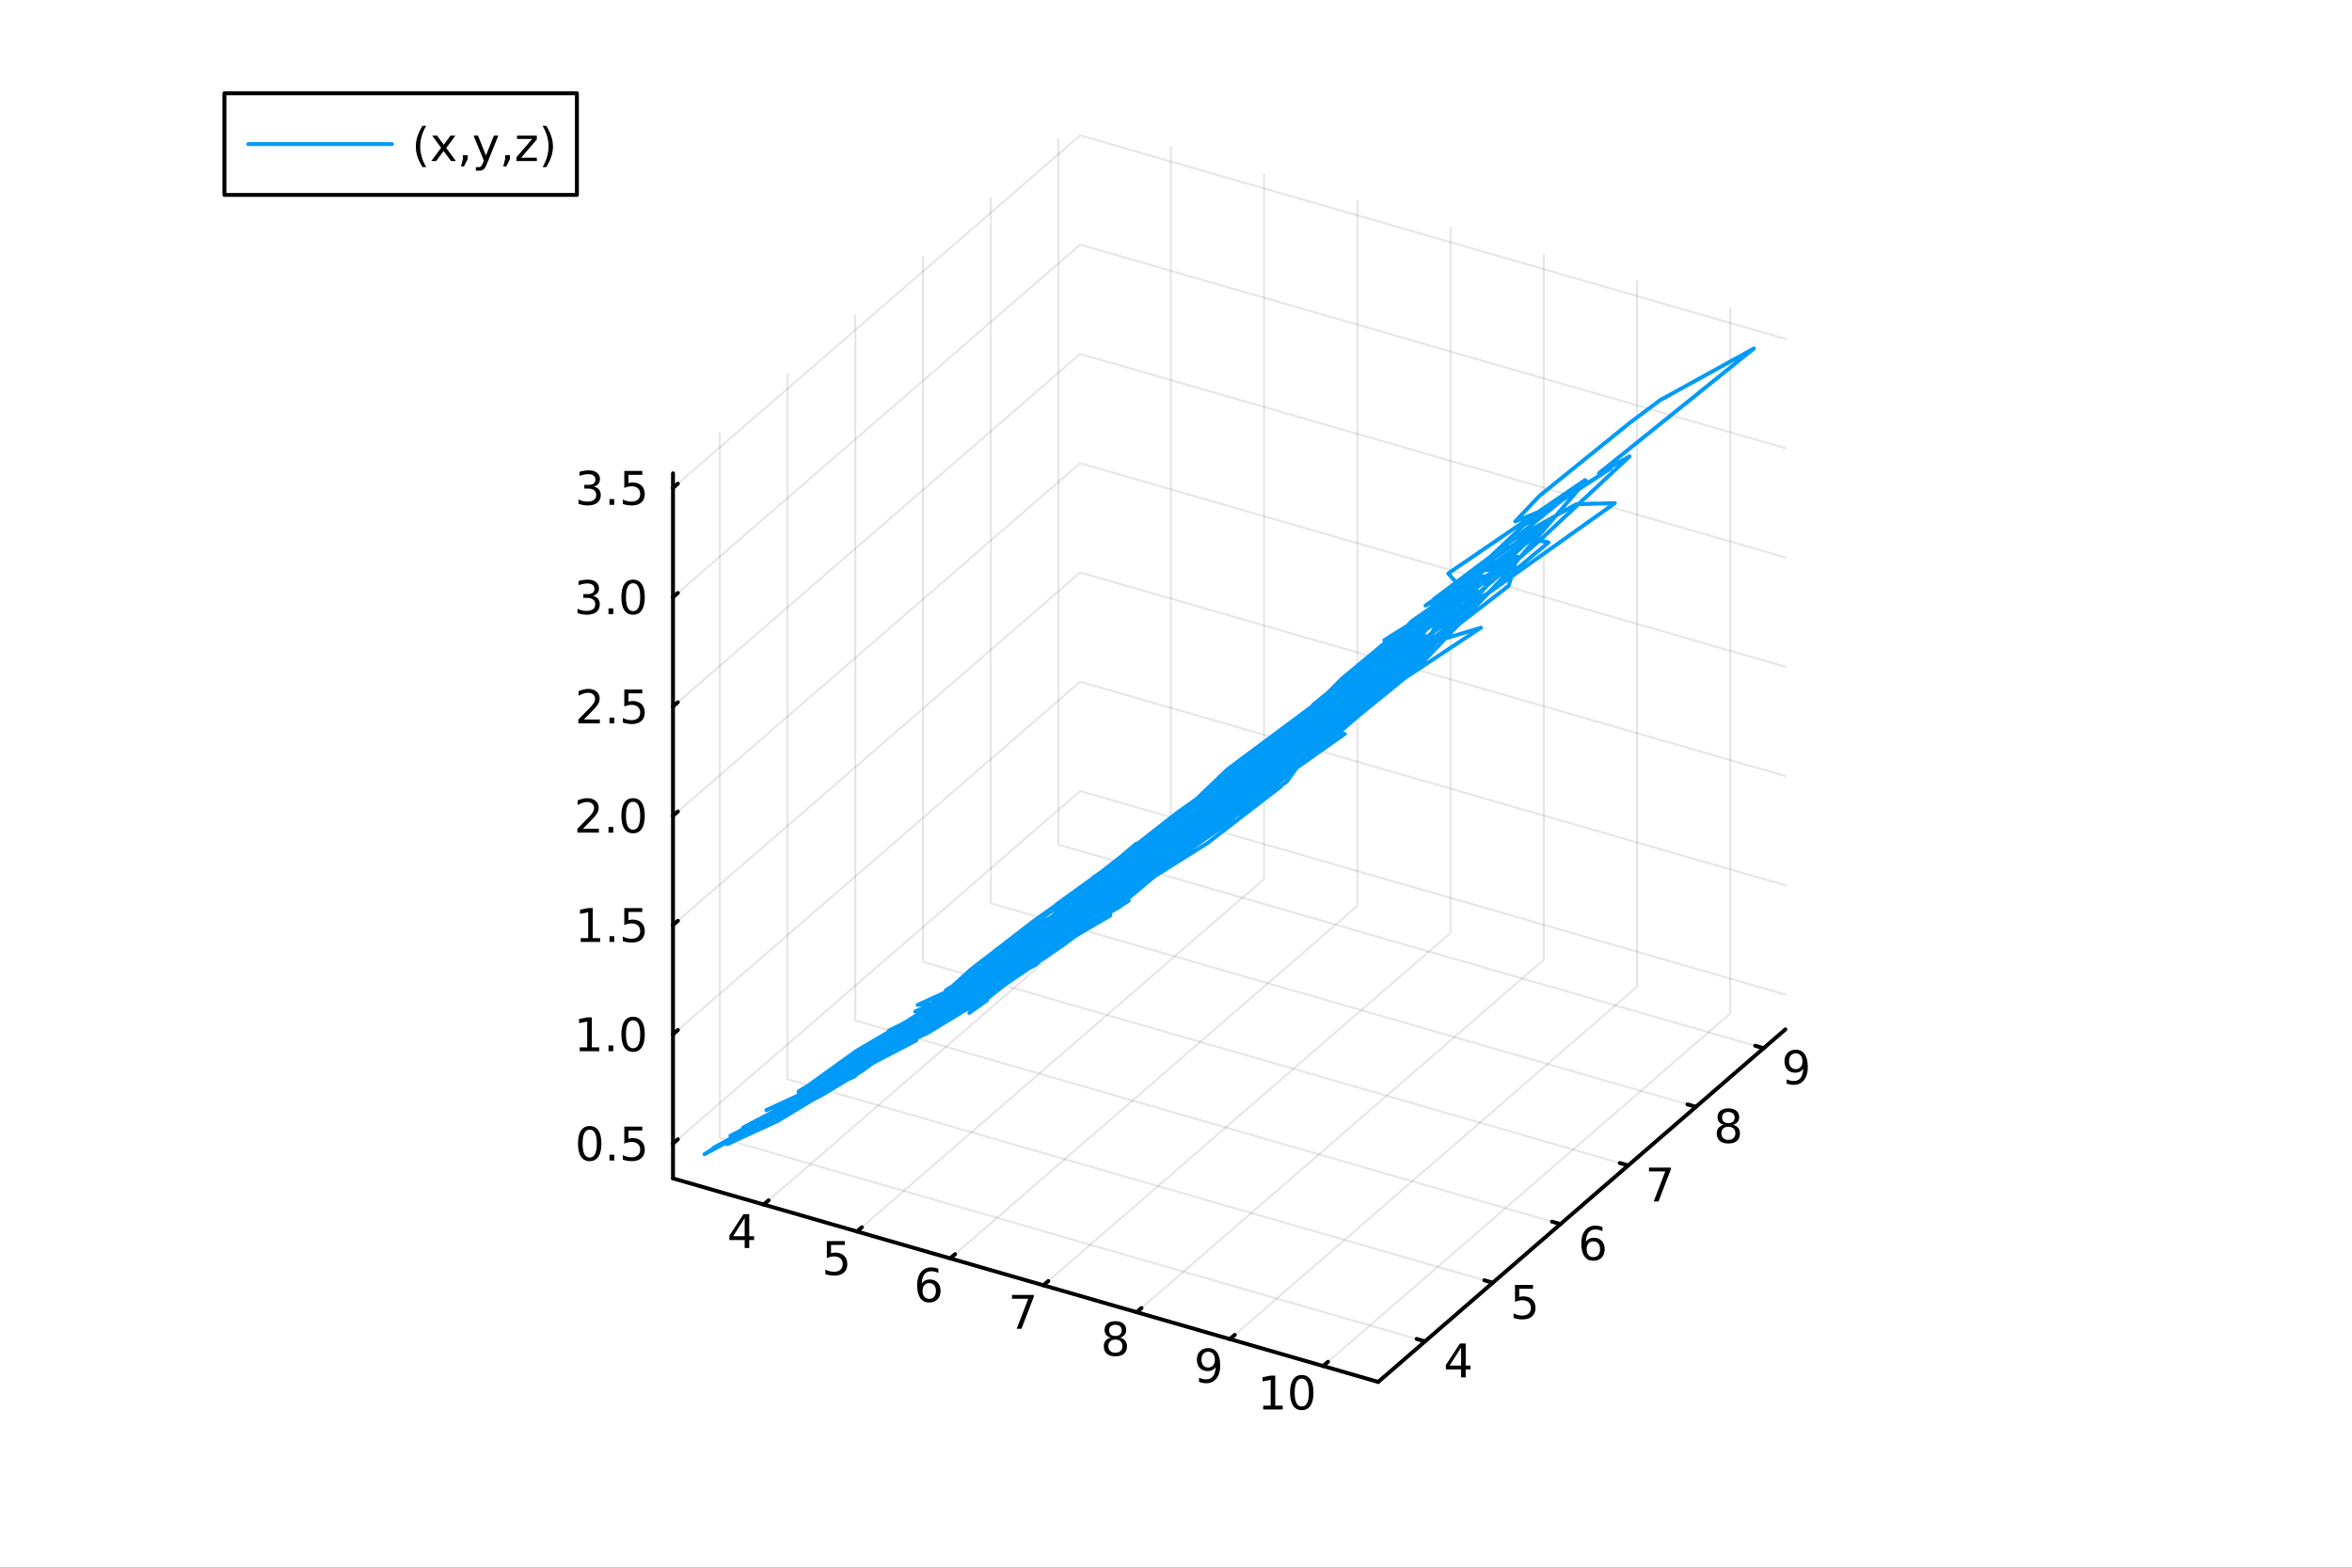 <?xml version="1.0" encoding="utf-8"?>
<svg xmlns="http://www.w3.org/2000/svg" xmlns:xlink="http://www.w3.org/1999/xlink" width="600" height="400" viewBox="0 0 2400 1600">
<rect x="0" y="0" width="2400" height="1600" fill="#333333" stroke="none"/>
<defs>
  <clipPath id="clip330">
    <rect x="0" y="0" width="2400" height="1600"/>
  </clipPath>
</defs>
<path clip-path="url(#clip330)" d="M0 1600 L2400 1600 L2400 0 L0 0  Z" fill="#ffffff" fill-rule="evenodd" fill-opacity="1"/>
<defs>
  <clipPath id="clip331">
    <rect x="480" y="0" width="1681" height="1600"/>
  </clipPath>
</defs>
<defs>
  <clipPath id="clip332">
    <rect x="155" y="47" width="2198" height="1440"/>
  </clipPath>
</defs>
<path clip-path="url(#clip332)" d="M-873.544 2423.36 L-873.544 2183.98 L-763.689 2064.29 L-573.415 2133.39 L-573.415 2372.77 L-683.27 2492.46 L-873.544 2423.36  Z" fill="#ffffff" fill-rule="evenodd" fill-opacity="1"/>
<polyline clip-path="url(#clip332)" style="stroke:#000000; stroke-linecap:round; stroke-linejoin:round; stroke-width:2; stroke-opacity:0.1; fill:none" points="779.289,1229.4 1194.75,869.601 1194.75,149.999 "/>
<polyline clip-path="url(#clip332)" style="stroke:#000000; stroke-linecap:round; stroke-linejoin:round; stroke-width:2; stroke-opacity:0.1; fill:none" points="874.427,1256.87 1289.89,897.065 1289.89,177.463 "/>
<polyline clip-path="url(#clip332)" style="stroke:#000000; stroke-linecap:round; stroke-linejoin:round; stroke-width:2; stroke-opacity:0.1; fill:none" points="969.564,1284.33 1385.03,924.528 1385.03,204.927 "/>
<polyline clip-path="url(#clip332)" style="stroke:#000000; stroke-linecap:round; stroke-linejoin:round; stroke-width:2; stroke-opacity:0.1; fill:none" points="1064.7,1311.79 1480.16,951.992 1480.16,232.39 "/>
<polyline clip-path="url(#clip332)" style="stroke:#000000; stroke-linecap:round; stroke-linejoin:round; stroke-width:2; stroke-opacity:0.1; fill:none" points="1159.84,1339.26 1575.3,979.456 1575.3,259.854 "/>
<polyline clip-path="url(#clip332)" style="stroke:#000000; stroke-linecap:round; stroke-linejoin:round; stroke-width:2; stroke-opacity:0.1; fill:none" points="1254.98,1366.72 1670.44,1006.92 1670.44,287.318 "/>
<polyline clip-path="url(#clip332)" style="stroke:#000000; stroke-linecap:round; stroke-linejoin:round; stroke-width:2; stroke-opacity:0.1; fill:none" points="1350.11,1394.18 1765.57,1034.38 1765.57,314.781 "/>
<polyline clip-path="url(#clip332)" style="stroke:#000000; stroke-linecap:round; stroke-linejoin:round; stroke-width:2; stroke-opacity:0.1; fill:none" points="1454.13,1369.01 734.533,1161.28 734.533,441.68 "/>
<polyline clip-path="url(#clip332)" style="stroke:#000000; stroke-linecap:round; stroke-linejoin:round; stroke-width:2; stroke-opacity:0.1; fill:none" points="1523.24,1309.17 803.637,1101.44 803.637,381.834 "/>
<polyline clip-path="url(#clip332)" style="stroke:#000000; stroke-linecap:round; stroke-linejoin:round; stroke-width:2; stroke-opacity:0.1; fill:none" points="1592.34,1249.32 872.74,1041.59 872.74,321.989 "/>
<polyline clip-path="url(#clip332)" style="stroke:#000000; stroke-linecap:round; stroke-linejoin:round; stroke-width:2; stroke-opacity:0.1; fill:none" points="1661.45,1189.48 941.844,981.745 941.844,262.143 "/>
<polyline clip-path="url(#clip332)" style="stroke:#000000; stroke-linecap:round; stroke-linejoin:round; stroke-width:2; stroke-opacity:0.1; fill:none" points="1730.55,1129.63 1010.95,921.9 1010.95,202.298 "/>
<polyline clip-path="url(#clip332)" style="stroke:#000000; stroke-linecap:round; stroke-linejoin:round; stroke-width:2; stroke-opacity:0.1; fill:none" points="1799.65,1069.79 1080.05,862.054 1080.05,142.452 "/>
<polyline clip-path="url(#clip332)" style="stroke:#000000; stroke-linecap:round; stroke-linejoin:round; stroke-width:2; stroke-opacity:0.1; fill:none" points="686.728,1167.12 1102.19,807.32 1821.79,1015.05 "/>
<polyline clip-path="url(#clip332)" style="stroke:#000000; stroke-linecap:round; stroke-linejoin:round; stroke-width:2; stroke-opacity:0.1; fill:none" points="686.728,1055.59 1102.19,695.792 1821.79,903.523 "/>
<polyline clip-path="url(#clip332)" style="stroke:#000000; stroke-linecap:round; stroke-linejoin:round; stroke-width:2; stroke-opacity:0.1; fill:none" points="686.728,944.064 1102.19,584.263 1821.79,791.994 "/>
<polyline clip-path="url(#clip332)" style="stroke:#000000; stroke-linecap:round; stroke-linejoin:round; stroke-width:2; stroke-opacity:0.1; fill:none" points="686.728,832.536 1102.19,472.735 1821.79,680.466 "/>
<polyline clip-path="url(#clip332)" style="stroke:#000000; stroke-linecap:round; stroke-linejoin:round; stroke-width:2; stroke-opacity:0.1; fill:none" points="686.728,721.007 1102.19,361.206 1821.79,568.938 "/>
<polyline clip-path="url(#clip332)" style="stroke:#000000; stroke-linecap:round; stroke-linejoin:round; stroke-width:2; stroke-opacity:0.1; fill:none" points="686.728,609.479 1102.19,249.678 1821.79,457.409 "/>
<polyline clip-path="url(#clip332)" style="stroke:#000000; stroke-linecap:round; stroke-linejoin:round; stroke-width:2; stroke-opacity:0.1; fill:none" points="686.728,497.951 1102.19,138.15 1821.79,345.881 "/>
<polyline clip-path="url(#clip330)" style="stroke:#000000; stroke-linecap:round; stroke-linejoin:round; stroke-width:4; stroke-opacity:1; fill:none" points="686.728,1202.68 1406.33,1410.41 "/>
<polyline clip-path="url(#clip330)" style="stroke:#000000; stroke-linecap:round; stroke-linejoin:round; stroke-width:4; stroke-opacity:1; fill:none" points="779.289,1229.4 784.275,1225.08 "/>
<polyline clip-path="url(#clip330)" style="stroke:#000000; stroke-linecap:round; stroke-linejoin:round; stroke-width:4; stroke-opacity:1; fill:none" points="874.427,1256.87 879.412,1252.55 "/>
<polyline clip-path="url(#clip330)" style="stroke:#000000; stroke-linecap:round; stroke-linejoin:round; stroke-width:4; stroke-opacity:1; fill:none" points="969.564,1284.33 974.549,1280.01 "/>
<polyline clip-path="url(#clip330)" style="stroke:#000000; stroke-linecap:round; stroke-linejoin:round; stroke-width:4; stroke-opacity:1; fill:none" points="1064.7,1311.79 1069.69,1307.48 "/>
<polyline clip-path="url(#clip330)" style="stroke:#000000; stroke-linecap:round; stroke-linejoin:round; stroke-width:4; stroke-opacity:1; fill:none" points="1159.84,1339.26 1164.82,1334.94 "/>
<polyline clip-path="url(#clip330)" style="stroke:#000000; stroke-linecap:round; stroke-linejoin:round; stroke-width:4; stroke-opacity:1; fill:none" points="1254.98,1366.72 1259.96,1362.4 "/>
<polyline clip-path="url(#clip330)" style="stroke:#000000; stroke-linecap:round; stroke-linejoin:round; stroke-width:4; stroke-opacity:1; fill:none" points="1350.11,1394.18 1355.1,1389.87 "/>
<path clip-path="url(#clip330)" d="M759.875 1243.27 L748.069 1261.71 L759.875 1261.71 L759.875 1243.27 M758.648 1239.19 L764.528 1239.19 L764.528 1261.71 L769.458 1261.71 L769.458 1265.6 L764.528 1265.6 L764.528 1273.75 L759.875 1273.75 L759.875 1265.6 L744.273 1265.6 L744.273 1261.09 L758.648 1239.19 Z" fill="#000000" fill-rule="nonzero" fill-opacity="1" /><path clip-path="url(#clip330)" d="M843.693 1266.66 L862.049 1266.66 L862.049 1270.59 L847.975 1270.59 L847.975 1279.06 Q848.993 1278.72 850.012 1278.55 Q851.031 1278.37 852.049 1278.37 Q857.836 1278.37 861.216 1281.54 Q864.595 1284.71 864.595 1290.13 Q864.595 1295.71 861.123 1298.81 Q857.651 1301.89 851.331 1301.89 Q849.156 1301.89 846.887 1301.52 Q844.642 1301.15 842.234 1300.41 L842.234 1295.71 Q844.318 1296.84 846.54 1297.4 Q848.762 1297.95 851.239 1297.95 Q855.243 1297.95 857.581 1295.85 Q859.919 1293.74 859.919 1290.13 Q859.919 1286.52 857.581 1284.41 Q855.243 1282.3 851.239 1282.3 Q849.364 1282.3 847.489 1282.72 Q845.637 1283.14 843.693 1284.02 L843.693 1266.66 Z" fill="#000000" fill-rule="nonzero" fill-opacity="1" /><path clip-path="url(#clip330)" d="M948.205 1309.54 Q945.057 1309.54 943.205 1311.69 Q941.376 1313.84 941.376 1317.59 Q941.376 1321.32 943.205 1323.49 Q945.057 1325.65 948.205 1325.65 Q951.353 1325.65 953.181 1323.49 Q955.033 1321.32 955.033 1317.59 Q955.033 1313.84 953.181 1311.69 Q951.353 1309.54 948.205 1309.54 M957.487 1294.88 L957.487 1299.14 Q955.728 1298.31 953.922 1297.87 Q952.14 1297.43 950.381 1297.43 Q945.751 1297.43 943.297 1300.55 Q940.867 1303.68 940.52 1310 Q941.885 1307.99 943.945 1306.92 Q946.006 1305.83 948.482 1305.83 Q953.691 1305.83 956.7 1309 Q959.732 1312.15 959.732 1317.59 Q959.732 1322.92 956.584 1326.13 Q953.436 1329.35 948.205 1329.35 Q942.209 1329.35 939.038 1324.77 Q935.867 1320.16 935.867 1311.43 Q935.867 1303.24 939.756 1298.38 Q943.645 1293.49 950.195 1293.49 Q951.955 1293.49 953.737 1293.84 Q955.543 1294.19 957.487 1294.88 Z" fill="#000000" fill-rule="nonzero" fill-opacity="1" /><path clip-path="url(#clip330)" d="M1032.65 1321.58 L1054.87 1321.58 L1054.87 1323.57 L1042.32 1356.14 L1037.44 1356.14 L1049.24 1325.52 L1032.65 1325.52 L1032.65 1321.58 Z" fill="#000000" fill-rule="nonzero" fill-opacity="1" /><path clip-path="url(#clip330)" d="M1138.15 1367.19 Q1134.82 1367.19 1132.9 1368.98 Q1131 1370.76 1131 1373.88 Q1131 1377.01 1132.9 1378.79 Q1134.82 1380.57 1138.15 1380.57 Q1141.49 1380.57 1143.41 1378.79 Q1145.33 1376.99 1145.33 1373.88 Q1145.33 1370.76 1143.41 1368.98 Q1141.51 1367.19 1138.15 1367.19 M1133.48 1365.2 Q1130.47 1364.46 1128.78 1362.4 Q1127.11 1360.34 1127.11 1357.38 Q1127.11 1353.24 1130.05 1350.83 Q1133.02 1348.42 1138.15 1348.42 Q1143.32 1348.42 1146.26 1350.83 Q1149.2 1353.24 1149.2 1357.38 Q1149.2 1360.34 1147.51 1362.4 Q1145.84 1364.46 1142.85 1365.2 Q1146.23 1365.99 1148.11 1368.28 Q1150.01 1370.57 1150.01 1373.88 Q1150.01 1378.91 1146.93 1381.59 Q1143.87 1384.28 1138.15 1384.28 Q1132.44 1384.28 1129.36 1381.59 Q1126.3 1378.91 1126.3 1373.88 Q1126.3 1370.57 1128.2 1368.28 Q1130.1 1365.99 1133.48 1365.2 M1131.77 1357.82 Q1131.77 1360.51 1133.43 1362.01 Q1135.12 1363.51 1138.15 1363.51 Q1141.16 1363.51 1142.85 1362.01 Q1144.57 1360.51 1144.57 1357.82 Q1144.57 1355.13 1142.85 1353.63 Q1141.16 1352.13 1138.15 1352.13 Q1135.12 1352.13 1133.43 1353.63 Q1131.77 1355.13 1131.77 1357.82 Z" fill="#000000" fill-rule="nonzero" fill-opacity="1" /><path clip-path="url(#clip330)" d="M1223.52 1410.35 L1223.52 1406.09 Q1225.28 1406.93 1227.09 1407.37 Q1228.89 1407.81 1230.63 1407.81 Q1235.26 1407.81 1237.69 1404.7 Q1240.14 1401.58 1240.49 1395.24 Q1239.15 1397.23 1237.09 1398.29 Q1235.03 1399.36 1232.53 1399.36 Q1227.34 1399.36 1224.31 1396.23 Q1221.3 1393.08 1221.3 1387.64 Q1221.3 1382.32 1224.45 1379.1 Q1227.6 1375.89 1232.83 1375.89 Q1238.82 1375.89 1241.97 1380.49 Q1245.14 1385.08 1245.14 1393.83 Q1245.14 1402 1241.25 1406.88 Q1237.39 1411.74 1230.84 1411.74 Q1229.08 1411.74 1227.27 1411.39 Q1225.47 1411.05 1223.52 1410.35 M1232.83 1395.7 Q1235.98 1395.7 1237.81 1393.55 Q1239.66 1391.39 1239.66 1387.64 Q1239.66 1383.92 1237.81 1381.77 Q1235.98 1379.59 1232.83 1379.59 Q1229.68 1379.59 1227.83 1381.77 Q1226 1383.92 1226 1387.64 Q1226 1391.39 1227.83 1393.55 Q1229.68 1395.7 1232.83 1395.7 Z" fill="#000000" fill-rule="nonzero" fill-opacity="1" /><path clip-path="url(#clip330)" d="M1288.98 1434.6 L1296.62 1434.6 L1296.62 1408.23 L1288.31 1409.9 L1288.31 1405.64 L1296.58 1403.97 L1301.25 1403.97 L1301.25 1434.6 L1308.89 1434.6 L1308.89 1438.53 L1288.98 1438.53 L1288.98 1434.6 Z" fill="#000000" fill-rule="nonzero" fill-opacity="1" /><path clip-path="url(#clip330)" d="M1328.34 1407.05 Q1324.73 1407.05 1322.9 1410.62 Q1321.09 1414.16 1321.09 1421.29 Q1321.09 1428.4 1322.9 1431.96 Q1324.73 1435.5 1328.34 1435.5 Q1331.97 1435.5 1333.78 1431.96 Q1335.61 1428.4 1335.61 1421.29 Q1335.61 1414.16 1333.78 1410.62 Q1331.97 1407.05 1328.34 1407.05 M1328.34 1403.35 Q1334.15 1403.35 1337.2 1407.96 Q1340.28 1412.54 1340.28 1421.29 Q1340.28 1430.02 1337.2 1434.62 Q1334.15 1439.21 1328.34 1439.21 Q1322.53 1439.21 1319.45 1434.62 Q1316.39 1430.02 1316.39 1421.29 Q1316.39 1412.54 1319.45 1407.96 Q1322.53 1403.35 1328.34 1403.35 Z" fill="#000000" fill-rule="nonzero" fill-opacity="1" /><polyline clip-path="url(#clip330)" style="stroke:#000000; stroke-linecap:round; stroke-linejoin:round; stroke-width:4; stroke-opacity:1; fill:none" points="1406.33,1410.41 1821.79,1050.61 "/>
<polyline clip-path="url(#clip330)" style="stroke:#000000; stroke-linecap:round; stroke-linejoin:round; stroke-width:4; stroke-opacity:1; fill:none" points="1454.13,1369.01 1445.5,1366.52 "/>
<polyline clip-path="url(#clip330)" style="stroke:#000000; stroke-linecap:round; stroke-linejoin:round; stroke-width:4; stroke-opacity:1; fill:none" points="1523.24,1309.17 1514.6,1306.67 "/>
<polyline clip-path="url(#clip330)" style="stroke:#000000; stroke-linecap:round; stroke-linejoin:round; stroke-width:4; stroke-opacity:1; fill:none" points="1592.34,1249.32 1583.71,1246.83 "/>
<polyline clip-path="url(#clip330)" style="stroke:#000000; stroke-linecap:round; stroke-linejoin:round; stroke-width:4; stroke-opacity:1; fill:none" points="1661.45,1189.48 1652.81,1186.98 "/>
<polyline clip-path="url(#clip330)" style="stroke:#000000; stroke-linecap:round; stroke-linejoin:round; stroke-width:4; stroke-opacity:1; fill:none" points="1730.55,1129.63 1721.91,1127.14 "/>
<polyline clip-path="url(#clip330)" style="stroke:#000000; stroke-linecap:round; stroke-linejoin:round; stroke-width:4; stroke-opacity:1; fill:none" points="1799.65,1069.79 1791.02,1067.29 "/>
<path clip-path="url(#clip330)" d="M1490.95 1375.28 L1479.15 1393.73 L1490.95 1393.73 L1490.95 1375.28 M1489.73 1371.21 L1495.61 1371.21 L1495.61 1393.73 L1500.54 1393.73 L1500.54 1397.62 L1495.61 1397.62 L1495.61 1405.77 L1490.95 1405.77 L1490.95 1397.62 L1475.35 1397.62 L1475.35 1393.11 L1489.73 1371.21 Z" fill="#000000" fill-rule="nonzero" fill-opacity="1" /><path clip-path="url(#clip330)" d="M1545.91 1311.36 L1564.27 1311.36 L1564.27 1315.3 L1550.2 1315.3 L1550.2 1323.77 Q1551.22 1323.42 1552.23 1323.26 Q1553.25 1323.07 1554.27 1323.07 Q1560.06 1323.07 1563.44 1326.25 Q1566.82 1329.42 1566.82 1334.83 Q1566.82 1340.41 1563.35 1343.51 Q1559.87 1346.59 1553.55 1346.59 Q1551.38 1346.59 1549.11 1346.22 Q1546.86 1345.85 1544.46 1345.11 L1544.46 1340.41 Q1546.54 1341.55 1548.76 1342.1 Q1550.98 1342.66 1553.46 1342.66 Q1557.47 1342.66 1559.8 1340.55 Q1562.14 1338.44 1562.14 1334.83 Q1562.14 1331.22 1559.8 1329.12 Q1557.47 1327.01 1553.46 1327.01 Q1551.59 1327.01 1549.71 1327.43 Q1547.86 1327.84 1545.91 1328.72 L1545.91 1311.36 Z" fill="#000000" fill-rule="nonzero" fill-opacity="1" /><path clip-path="url(#clip330)" d="M1625.9 1266.93 Q1622.75 1266.93 1620.9 1269.09 Q1619.07 1271.24 1619.07 1274.99 Q1619.07 1278.72 1620.9 1280.89 Q1622.75 1283.04 1625.9 1283.04 Q1629.05 1283.04 1630.87 1280.89 Q1632.73 1278.72 1632.73 1274.99 Q1632.73 1271.24 1630.87 1269.09 Q1629.05 1266.93 1625.9 1266.93 M1635.18 1252.28 L1635.18 1256.54 Q1633.42 1255.71 1631.62 1255.27 Q1629.83 1254.83 1628.07 1254.83 Q1623.44 1254.83 1620.99 1257.95 Q1618.56 1261.08 1618.21 1267.4 Q1619.58 1265.38 1621.64 1264.32 Q1623.7 1263.23 1626.18 1263.23 Q1631.38 1263.23 1634.39 1266.4 Q1637.43 1269.55 1637.43 1274.99 Q1637.43 1280.31 1634.28 1283.53 Q1631.13 1286.75 1625.9 1286.75 Q1619.9 1286.75 1616.73 1282.16 Q1613.56 1277.56 1613.56 1268.83 Q1613.56 1260.64 1617.45 1255.78 Q1621.34 1250.89 1627.89 1250.89 Q1629.65 1250.89 1631.43 1251.24 Q1633.24 1251.59 1635.18 1252.28 Z" fill="#000000" fill-rule="nonzero" fill-opacity="1" /><path clip-path="url(#clip330)" d="M1682.66 1191.67 L1704.89 1191.67 L1704.89 1193.66 L1692.34 1226.23 L1687.46 1226.23 L1699.26 1195.61 L1682.66 1195.61 L1682.66 1191.67 Z" fill="#000000" fill-rule="nonzero" fill-opacity="1" /><path clip-path="url(#clip330)" d="M1763.62 1149.97 Q1760.29 1149.97 1758.36 1151.76 Q1756.47 1153.54 1756.47 1156.66 Q1756.47 1159.79 1758.36 1161.57 Q1760.29 1163.35 1763.62 1163.35 Q1766.95 1163.35 1768.87 1161.57 Q1770.79 1159.76 1770.79 1156.66 Q1770.79 1153.54 1768.87 1151.76 Q1766.98 1149.97 1763.62 1149.97 M1758.94 1147.98 Q1755.93 1147.24 1754.24 1145.18 Q1752.58 1143.12 1752.58 1140.16 Q1752.58 1136.01 1755.52 1133.61 Q1758.48 1131.2 1763.62 1131.2 Q1768.78 1131.2 1771.72 1133.61 Q1774.66 1136.01 1774.66 1140.16 Q1774.66 1143.12 1772.97 1145.18 Q1771.3 1147.24 1768.32 1147.98 Q1771.7 1148.77 1773.57 1151.06 Q1775.47 1153.35 1775.47 1156.66 Q1775.47 1161.69 1772.39 1164.37 Q1769.34 1167.06 1763.62 1167.06 Q1757.9 1167.06 1754.82 1164.37 Q1751.77 1161.69 1751.77 1156.66 Q1751.77 1153.35 1753.67 1151.06 Q1755.56 1148.77 1758.94 1147.98 M1757.23 1140.6 Q1757.23 1143.28 1758.9 1144.79 Q1760.59 1146.29 1763.62 1146.29 Q1766.63 1146.29 1768.32 1144.79 Q1770.03 1143.28 1770.03 1140.6 Q1770.03 1137.91 1768.32 1136.41 Q1766.63 1134.9 1763.62 1134.9 Q1760.59 1134.9 1758.9 1136.41 Q1757.23 1137.91 1757.23 1140.6 Z" fill="#000000" fill-rule="nonzero" fill-opacity="1" /><path clip-path="url(#clip330)" d="M1823.09 1105.82 L1823.09 1101.56 Q1824.85 1102.4 1826.66 1102.84 Q1828.46 1103.28 1830.2 1103.28 Q1834.83 1103.28 1837.26 1100.17 Q1839.71 1097.05 1840.06 1090.71 Q1838.72 1092.7 1836.66 1093.76 Q1834.6 1094.83 1832.1 1094.83 Q1826.91 1094.83 1823.88 1091.7 Q1820.87 1088.55 1820.87 1083.11 Q1820.87 1077.79 1824.02 1074.57 Q1827.17 1071.35 1832.4 1071.35 Q1838.39 1071.35 1841.54 1075.96 Q1844.71 1080.54 1844.71 1089.29 Q1844.71 1097.47 1840.82 1102.35 Q1836.96 1107.21 1830.41 1107.21 Q1828.65 1107.21 1826.84 1106.86 Q1825.04 1106.52 1823.09 1105.82 M1832.4 1091.17 Q1835.55 1091.17 1837.38 1089.02 Q1839.23 1086.86 1839.23 1083.11 Q1839.23 1079.39 1837.38 1077.23 Q1835.55 1075.06 1832.4 1075.06 Q1829.25 1075.06 1827.4 1077.23 Q1825.57 1079.39 1825.57 1083.11 Q1825.57 1086.86 1827.4 1089.02 Q1829.25 1091.17 1832.4 1091.17 Z" fill="#000000" fill-rule="nonzero" fill-opacity="1" /><polyline clip-path="url(#clip330)" style="stroke:#000000; stroke-linecap:round; stroke-linejoin:round; stroke-width:4; stroke-opacity:1; fill:none" points="686.728,1202.68 686.728,483.08 "/>
<polyline clip-path="url(#clip330)" style="stroke:#000000; stroke-linecap:round; stroke-linejoin:round; stroke-width:4; stroke-opacity:1; fill:none" points="686.728,1167.12 691.714,1162.8 "/>
<polyline clip-path="url(#clip330)" style="stroke:#000000; stroke-linecap:round; stroke-linejoin:round; stroke-width:4; stroke-opacity:1; fill:none" points="686.728,1055.59 691.714,1051.27 "/>
<polyline clip-path="url(#clip330)" style="stroke:#000000; stroke-linecap:round; stroke-linejoin:round; stroke-width:4; stroke-opacity:1; fill:none" points="686.728,944.064 691.714,939.747 "/>
<polyline clip-path="url(#clip330)" style="stroke:#000000; stroke-linecap:round; stroke-linejoin:round; stroke-width:4; stroke-opacity:1; fill:none" points="686.728,832.536 691.714,828.218 "/>
<polyline clip-path="url(#clip330)" style="stroke:#000000; stroke-linecap:round; stroke-linejoin:round; stroke-width:4; stroke-opacity:1; fill:none" points="686.728,721.007 691.714,716.69 "/>
<polyline clip-path="url(#clip330)" style="stroke:#000000; stroke-linecap:round; stroke-linejoin:round; stroke-width:4; stroke-opacity:1; fill:none" points="686.728,609.479 691.714,605.161 "/>
<polyline clip-path="url(#clip330)" style="stroke:#000000; stroke-linecap:round; stroke-linejoin:round; stroke-width:4; stroke-opacity:1; fill:none" points="686.728,497.951 691.714,493.633 "/>
<path clip-path="url(#clip330)" d="M601.748 1152.92 Q598.137 1152.92 596.308 1156.48 Q594.503 1160.03 594.503 1167.16 Q594.503 1174.26 596.308 1177.83 Q598.137 1181.37 601.748 1181.37 Q605.382 1181.37 607.188 1177.83 Q609.017 1174.26 609.017 1167.16 Q609.017 1160.03 607.188 1156.48 Q605.382 1152.92 601.748 1152.92 M601.748 1149.22 Q607.558 1149.22 610.614 1153.82 Q613.692 1158.41 613.692 1167.16 Q613.692 1175.88 610.614 1180.49 Q607.558 1185.07 601.748 1185.07 Q595.938 1185.07 592.859 1180.49 Q589.804 1175.88 589.804 1167.16 Q589.804 1158.41 592.859 1153.82 Q595.938 1149.22 601.748 1149.22 Z" fill="#000000" fill-rule="nonzero" fill-opacity="1" /><path clip-path="url(#clip330)" d="M621.91 1178.52 L626.794 1178.52 L626.794 1184.4 L621.91 1184.4 L621.91 1178.52 Z" fill="#000000" fill-rule="nonzero" fill-opacity="1" /><path clip-path="url(#clip330)" d="M637.026 1149.84 L655.382 1149.84 L655.382 1153.78 L641.308 1153.78 L641.308 1162.25 Q642.327 1161.9 643.345 1161.74 Q644.364 1161.55 645.382 1161.55 Q651.169 1161.55 654.549 1164.73 Q657.928 1167.9 657.928 1173.31 Q657.928 1178.89 654.456 1181.99 Q650.984 1185.07 644.664 1185.07 Q642.489 1185.07 640.22 1184.7 Q637.975 1184.33 635.567 1183.59 L635.567 1178.89 Q637.651 1180.03 639.873 1180.58 Q642.095 1181.14 644.572 1181.14 Q648.576 1181.14 650.914 1179.03 Q653.252 1176.92 653.252 1173.31 Q653.252 1169.7 650.914 1167.6 Q648.576 1165.49 644.572 1165.49 Q642.697 1165.49 640.822 1165.91 Q638.97 1166.32 637.026 1167.2 L637.026 1149.84 Z" fill="#000000" fill-rule="nonzero" fill-opacity="1" /><path clip-path="url(#clip330)" d="M591.563 1068.94 L599.202 1068.94 L599.202 1042.57 L590.892 1044.24 L590.892 1039.98 L599.155 1038.31 L603.831 1038.31 L603.831 1068.94 L611.47 1068.94 L611.47 1072.87 L591.563 1072.87 L591.563 1068.94 Z" fill="#000000" fill-rule="nonzero" fill-opacity="1" /><path clip-path="url(#clip330)" d="M620.915 1066.99 L625.799 1066.99 L625.799 1072.87 L620.915 1072.87 L620.915 1066.99 Z" fill="#000000" fill-rule="nonzero" fill-opacity="1" /><path clip-path="url(#clip330)" d="M645.984 1041.39 Q642.373 1041.39 640.544 1044.96 Q638.739 1048.5 638.739 1055.63 Q638.739 1062.73 640.544 1066.3 Q642.373 1069.84 645.984 1069.84 Q649.618 1069.84 651.424 1066.3 Q653.252 1062.73 653.252 1055.63 Q653.252 1048.5 651.424 1044.96 Q649.618 1041.39 645.984 1041.39 M645.984 1037.69 Q651.794 1037.69 654.85 1042.29 Q657.928 1046.88 657.928 1055.63 Q657.928 1064.35 654.85 1068.96 Q651.794 1073.54 645.984 1073.54 Q640.174 1073.54 637.095 1068.96 Q634.04 1064.35 634.04 1055.63 Q634.04 1046.88 637.095 1042.29 Q640.174 1037.69 645.984 1037.69 Z" fill="#000000" fill-rule="nonzero" fill-opacity="1" /><path clip-path="url(#clip330)" d="M592.558 957.409 L600.197 957.409 L600.197 931.043 L591.887 932.71 L591.887 928.451 L600.151 926.784 L604.827 926.784 L604.827 957.409 L612.466 957.409 L612.466 961.344 L592.558 961.344 L592.558 957.409 Z" fill="#000000" fill-rule="nonzero" fill-opacity="1" /><path clip-path="url(#clip330)" d="M621.91 955.465 L626.794 955.465 L626.794 961.344 L621.91 961.344 L621.91 955.465 Z" fill="#000000" fill-rule="nonzero" fill-opacity="1" /><path clip-path="url(#clip330)" d="M637.026 926.784 L655.382 926.784 L655.382 930.719 L641.308 930.719 L641.308 939.191 Q642.327 938.844 643.345 938.682 Q644.364 938.497 645.382 938.497 Q651.169 938.497 654.549 941.668 Q657.928 944.84 657.928 950.256 Q657.928 955.835 654.456 958.937 Q650.984 962.015 644.664 962.015 Q642.489 962.015 640.22 961.645 Q637.975 961.275 635.567 960.534 L635.567 955.835 Q637.651 956.969 639.873 957.525 Q642.095 958.08 644.572 958.08 Q648.576 958.08 650.914 955.974 Q653.252 953.867 653.252 950.256 Q653.252 946.645 650.914 944.539 Q648.576 942.432 644.572 942.432 Q642.697 942.432 640.822 942.849 Q638.97 943.266 637.026 944.145 L637.026 926.784 Z" fill="#000000" fill-rule="nonzero" fill-opacity="1" /><path clip-path="url(#clip330)" d="M594.78 845.881 L611.1 845.881 L611.1 849.816 L589.156 849.816 L589.156 845.881 Q591.818 843.126 596.401 838.496 Q601.007 833.844 602.188 832.501 Q604.433 829.978 605.313 828.242 Q606.216 826.483 606.216 824.793 Q606.216 822.038 604.271 820.302 Q602.35 818.566 599.248 818.566 Q597.049 818.566 594.595 819.33 Q592.165 820.094 589.387 821.645 L589.387 816.922 Q592.211 815.788 594.665 815.209 Q597.118 814.631 599.155 814.631 Q604.526 814.631 607.72 817.316 Q610.915 820.001 610.915 824.492 Q610.915 826.621 610.104 828.543 Q609.317 830.441 607.211 833.033 Q606.632 833.705 603.53 836.922 Q600.429 840.117 594.78 845.881 Z" fill="#000000" fill-rule="nonzero" fill-opacity="1" /><path clip-path="url(#clip330)" d="M620.915 843.936 L625.799 843.936 L625.799 849.816 L620.915 849.816 L620.915 843.936 Z" fill="#000000" fill-rule="nonzero" fill-opacity="1" /><path clip-path="url(#clip330)" d="M645.984 818.334 Q642.373 818.334 640.544 821.899 Q638.739 825.441 638.739 832.57 Q638.739 839.677 640.544 843.242 Q642.373 846.783 645.984 846.783 Q649.618 846.783 651.424 843.242 Q653.252 839.677 653.252 832.57 Q653.252 825.441 651.424 821.899 Q649.618 818.334 645.984 818.334 M645.984 814.631 Q651.794 814.631 654.85 819.237 Q657.928 823.821 657.928 832.57 Q657.928 841.297 654.85 845.904 Q651.794 850.487 645.984 850.487 Q640.174 850.487 637.095 845.904 Q634.04 841.297 634.04 832.57 Q634.04 823.821 637.095 819.237 Q640.174 814.631 645.984 814.631 Z" fill="#000000" fill-rule="nonzero" fill-opacity="1" /><path clip-path="url(#clip330)" d="M595.776 734.352 L612.095 734.352 L612.095 738.287 L590.151 738.287 L590.151 734.352 Q592.813 731.598 597.396 726.968 Q602.003 722.315 603.183 720.973 Q605.429 718.45 606.308 716.713 Q607.211 714.954 607.211 713.264 Q607.211 710.51 605.267 708.774 Q603.345 707.038 600.243 707.038 Q598.044 707.038 595.591 707.801 Q593.16 708.565 590.382 710.116 L590.382 705.394 Q593.206 704.26 595.66 703.681 Q598.114 703.102 600.151 703.102 Q605.521 703.102 608.716 705.788 Q611.91 708.473 611.91 712.963 Q611.91 715.093 611.1 717.014 Q610.313 718.912 608.206 721.505 Q607.628 722.176 604.526 725.394 Q601.424 728.588 595.776 734.352 Z" fill="#000000" fill-rule="nonzero" fill-opacity="1" /><path clip-path="url(#clip330)" d="M621.91 732.408 L626.794 732.408 L626.794 738.287 L621.91 738.287 L621.91 732.408 Z" fill="#000000" fill-rule="nonzero" fill-opacity="1" /><path clip-path="url(#clip330)" d="M637.026 703.727 L655.382 703.727 L655.382 707.663 L641.308 707.663 L641.308 716.135 Q642.327 715.788 643.345 715.625 Q644.364 715.44 645.382 715.44 Q651.169 715.44 654.549 718.612 Q657.928 721.783 657.928 727.199 Q657.928 732.778 654.456 735.88 Q650.984 738.959 644.664 738.959 Q642.489 738.959 640.22 738.588 Q637.975 738.218 635.567 737.477 L635.567 732.778 Q637.651 733.912 639.873 734.468 Q642.095 735.024 644.572 735.024 Q648.576 735.024 650.914 732.917 Q653.252 730.811 653.252 727.199 Q653.252 723.588 650.914 721.482 Q648.576 719.375 644.572 719.375 Q642.697 719.375 640.822 719.792 Q638.97 720.209 637.026 721.088 L637.026 703.727 Z" fill="#000000" fill-rule="nonzero" fill-opacity="1" /><path clip-path="url(#clip330)" d="M604.919 608.125 Q608.276 608.842 610.151 611.111 Q612.049 613.379 612.049 616.713 Q612.049 621.828 608.53 624.629 Q605.012 627.43 598.53 627.43 Q596.355 627.43 594.04 626.99 Q591.748 626.574 589.294 625.717 L589.294 621.203 Q591.239 622.338 593.554 622.916 Q595.868 623.495 598.392 623.495 Q602.79 623.495 605.081 621.759 Q607.396 620.023 607.396 616.713 Q607.396 613.657 605.243 611.944 Q603.114 610.208 599.294 610.208 L595.267 610.208 L595.267 606.366 L599.48 606.366 Q602.929 606.366 604.757 605 Q606.586 603.611 606.586 601.018 Q606.586 598.356 604.688 596.944 Q602.813 595.509 599.294 595.509 Q597.373 595.509 595.174 595.926 Q592.975 596.342 590.336 597.222 L590.336 593.055 Q592.998 592.315 595.313 591.944 Q597.651 591.574 599.711 591.574 Q605.035 591.574 608.137 594.005 Q611.239 596.412 611.239 600.532 Q611.239 603.403 609.595 605.393 Q607.952 607.361 604.919 608.125 Z" fill="#000000" fill-rule="nonzero" fill-opacity="1" /><path clip-path="url(#clip330)" d="M620.915 620.879 L625.799 620.879 L625.799 626.759 L620.915 626.759 L620.915 620.879 Z" fill="#000000" fill-rule="nonzero" fill-opacity="1" /><path clip-path="url(#clip330)" d="M645.984 595.278 Q642.373 595.278 640.544 598.842 Q638.739 602.384 638.739 609.514 Q638.739 616.62 640.544 620.185 Q642.373 623.727 645.984 623.727 Q649.618 623.727 651.424 620.185 Q653.252 616.62 653.252 609.514 Q653.252 602.384 651.424 598.842 Q649.618 595.278 645.984 595.278 M645.984 591.574 Q651.794 591.574 654.85 596.18 Q657.928 600.764 657.928 609.514 Q657.928 618.241 654.85 622.847 Q651.794 627.43 645.984 627.43 Q640.174 627.43 637.095 622.847 Q634.04 618.241 634.04 609.514 Q634.04 600.764 637.095 596.18 Q640.174 591.574 645.984 591.574 Z" fill="#000000" fill-rule="nonzero" fill-opacity="1" /><path clip-path="url(#clip330)" d="M605.915 496.596 Q609.271 497.314 611.146 499.583 Q613.044 501.851 613.044 505.184 Q613.044 510.3 609.526 513.101 Q606.007 515.902 599.526 515.902 Q597.35 515.902 595.035 515.462 Q592.743 515.045 590.29 514.189 L590.29 509.675 Q592.234 510.809 594.549 511.388 Q596.864 511.967 599.387 511.967 Q603.785 511.967 606.077 510.231 Q608.392 508.495 608.392 505.184 Q608.392 502.129 606.239 500.416 Q604.109 498.68 600.29 498.68 L596.262 498.68 L596.262 494.837 L600.475 494.837 Q603.924 494.837 605.753 493.471 Q607.581 492.083 607.581 489.49 Q607.581 486.828 605.683 485.416 Q603.808 483.981 600.29 483.981 Q598.368 483.981 596.169 484.397 Q593.97 484.814 591.331 485.694 L591.331 481.527 Q593.993 480.786 596.308 480.416 Q598.646 480.046 600.706 480.046 Q606.03 480.046 609.132 482.476 Q612.234 484.884 612.234 489.004 Q612.234 491.874 610.591 493.865 Q608.947 495.833 605.915 496.596 Z" fill="#000000" fill-rule="nonzero" fill-opacity="1" /><path clip-path="url(#clip330)" d="M621.91 509.351 L626.794 509.351 L626.794 515.231 L621.91 515.231 L621.91 509.351 Z" fill="#000000" fill-rule="nonzero" fill-opacity="1" /><path clip-path="url(#clip330)" d="M637.026 480.671 L655.382 480.671 L655.382 484.606 L641.308 484.606 L641.308 493.078 Q642.327 492.731 643.345 492.569 Q644.364 492.384 645.382 492.384 Q651.169 492.384 654.549 495.555 Q657.928 498.726 657.928 504.143 Q657.928 509.721 654.456 512.823 Q650.984 515.902 644.664 515.902 Q642.489 515.902 640.22 515.532 Q637.975 515.161 635.567 514.42 L635.567 509.721 Q637.651 510.856 639.873 511.411 Q642.095 511.967 644.572 511.967 Q648.576 511.967 650.914 509.86 Q653.252 507.754 653.252 504.143 Q653.252 500.532 650.914 498.425 Q648.576 496.319 644.572 496.319 Q642.697 496.319 640.822 496.735 Q638.97 497.152 637.026 498.032 L637.026 480.671 Z" fill="#000000" fill-rule="nonzero" fill-opacity="1" /><polyline clip-path="url(#clip332)" style="stroke:#009af9; stroke-linecap:round; stroke-linejoin:round; stroke-width:4; stroke-opacity:1; fill:none" points="991.335,1008.53 985.702,1011.32 988.266,1010.22 992.198,1008.49 1002.6,1003.71 1013,998.883 1011.04,999.817 1019.48,995.854 1026.64,992.422 1031.47,990.106 1037.18,987.237 1041.14,985.13 1040.95,984.872 1020.99,993.988 1044.14,982.923 1036.55,986.138 1014.26,996.673 1015.49,996.197 1014.69,996.742 1017.1,995.618 1035.8,986.322 1018.38,994.534 1000.83,1003.04 1013.07,997.808 1037.89,985.56 1078.44,963.477 1091.63,953.236 1081.32,955.15 1029.39,980.008 1032.75,979.378 1026.54,984.912 1113.24,938.564 1107.39,935.613 1113.78,927.208 1157.18,898.61 1167.78,886.645 1204.79,860.548 1132.18,901.785 1056.03,957.596 1011.12,986.265 1040.84,974.9 1099.49,942.782 1095.31,943.185 1130.46,914.062 1100.11,930.985 1115.45,921.426 1149.95,897.354 1165.76,888.421 1107.27,914.555 1057.78,954.543 1031.46,975.694 1025.71,985.178 1025.77,990.186 1071.48,965.797 1123.15,927.515 1064.98,955.076 1060.48,957.636 1053.91,968.331 1131.93,916.113 1146.26,903.555 1156.78,892.676 1248.2,828.872 1351.81,755.559 1261.87,811.416 1223.45,833.431 1268.36,806.982 1242.99,844.487 1147.44,896.253 1127.96,903.1 1143.4,900.1 1142.87,896.906 1138.91,903.742 1101.91,922.257 1018.19,988.485 988.9,1005.3 1004.07,1001.19 1045.26,981.732 1043.77,977.593 1025.17,987.654 1127.54,931.674 1135.16,921.188 1205.5,870.853 1211.58,854.519 1210.74,850.294 1233.95,838.301 1316.23,778.589 1302.94,776.793 1249.05,806.679 1241.8,814.559 1282.37,788.515 1148.64,876.599 1179.64,871.537 1164.17,882.838 1147.36,893.394 1189.83,876.641 1146.28,898.289 1198.48,858.719 1198.44,868.619 1161.66,890.926 1327.95,774.228 1280.68,796.755 1317.2,763.36 1327.95,757.303 1282.35,789.284 1277.1,792.74 1240.1,813.079 1252.29,810.766 1106.07,908.131 1080.89,936.164 1098.8,924.477 1147.78,899.516 1148.86,890.236 1220.53,841.071 1286.96,792.143 1264.43,807.894 1191.8,861.434 1120.42,909.041 1034.05,971.935 1078.37,954.5 1125.96,926.158 1086.38,946.083 934.962,1042.97 925.491,1051.96 913.165,1058.98 957.792,1032.32 941.751,1034.27 941.614,1038.47 994.145,1009.01 1069.63,956.025 1066.12,957.848 981.696,1013.62 1026.19,987.183 1034.18,979.862 956.426,1027.36 1007.04,993.952 1000.42,990.636 1027.89,968.233 1056.36,952.504 1057.45,956.734 1155.86,883.124 1215.93,842.836 1280.33,803.526 1365.86,718.709 1385.89,693.108 1377.85,699.061 1334.05,730.391 1289.37,770.862 1268.57,791.426 1347.63,753.089 1246.35,811.667 1108.93,906.498 1119.31,914.986 1187.13,878.911 1170.42,884.202 1147.52,895.168 1204.72,856.151 1106.51,920.463 1117.5,921.03 1110.87,933.188 1095.88,936.895 1132.54,914.471 1159.64,887.918 1233.9,832.93 1282.39,798.511 1218.11,834.573 1242.13,828.977 1226.19,825.551 1187.65,864.72 1094.29,933.385 1031.46,979.937 1076.41,952.461 1188.56,881.424 1104.83,928.601 1144.91,903.53 1205.63,866.952 1331.93,775.304 1248.1,814.045 1274.07,796.538 1275.13,802.164 1249.46,815.085 1283.61,787.89 1202.25,858.044 1246.42,830.856 1280,803.32 1371.44,742.009 1320.04,762.98 1265.02,805.823 1217.92,837.132 1188.66,860.835 1106.97,924.712 1085.85,943.17 1086.91,943.203 1045.93,966.586 1027,988.376 1114.48,937.041 1102.54,934.925 1149.85,905.599 1193.3,869.55 1220.3,847.555 1278.39,799.611 1343.41,742.415 1227.4,817.128 1172.09,861.945 1228.89,830.003 1184.62,862.87 1161.67,882.777 1127.86,903.731 1123.57,915.049 1136.9,908.09 1112.03,912.868 1061.21,954.601 1094.85,935.225 1094.99,935.939 1110.17,924.84 1052.03,960.764 1127.33,916.826 1139.26,908.331 1132.37,918.719 1063.12,973.462 1065.04,971.085 1024.26,991.526 934.878,1054.38 974.396,1027.82 928.068,1049.02 959.923,1038.19 1031.53,990.531 1049.98,974.47 1205.74,871.49 1261.65,822.332 1269.49,804.974 1258.61,802.176 1192.63,858.017 1125.33,908.547 1163.78,874.341 1275.72,798.128 1172.62,876.966 1107.51,920.639 1025.22,978.135 965.021,1019.98 972.877,1015.76 1006.27,997.203 962.491,1024.97 996.608,1010.75 1057.09,975.855 1075.51,961.064 1076.65,955.926 1041.73,973.796 1079.95,956.133 1236.05,848.381 1237.55,839.852 1273.42,802.533 1244.11,817.838 1190.54,861.594 1219.61,857.093 1183.35,869.518 1150.48,874.673 1172.71,870.189 1066.61,943.279 1197.52,866.166 1156.18,894.206 1048.75,964.467 1117.05,928.887 1070.88,955.553 1061.69,963.965 1067.33,960.728 1044.16,976.216 986.692,1022.78 989.711,1016.91 1046.49,973.603 1057.49,963.132 1062.61,952.794 988.132,1003.12 935.412,1039.79 1003.85,1000.34 1062.32,960.586 1068.36,959.161 1028.31,988.144 1136.29,910.638 1189.03,879.834 1146.25,895.773 1166.97,886.082 1115.66,915.913 1063.48,948.767 978.376,1000.65 943.464,1032.28 879.302,1071.46 877.916,1080.66 884.446,1080.28 889.546,1079.32 862.503,1096.14 820.096,1118.37 758.581,1150.63 756.716,1154.69 751.476,1158.54 742.01,1167.81 793.472,1144.12 834.226,1119.5 795.459,1135 823.89,1118.58 764.359,1150.31 753.354,1156.41 766.947,1149.71 791.857,1140.01 811.088,1124.32 830.639,1110.6 816.334,1121.67 825.714,1120.95 799.788,1134.64 797.294,1137.66 814.387,1124.73 845.822,1107.44 833.181,1111.58 890.183,1081.53 868.604,1089.33 908.016,1065.35 914.858,1059.47 944.176,1047.58 1008.26,1012.19 1039.08,984.872 1058.45,966.885 1082.48,949.397 1089.73,940.73 1130.08,918.476 1102.91,941.206 1235.75,842.009 1202.89,859.016 1210.65,849.058 1158.42,876.168 1238.5,833.124 1208.15,856.858 1217.25,846.94 1325.48,758.34 1307.99,765.503 1234.79,812.309 1225.52,831.03 1285.78,785.275 1181.36,854.761 1129.35,893.156 1111.79,913.253 1188.85,876.381 1234.45,846.392 1322.27,780.254 1282.29,791.634 1201.36,841.997 1255.63,815.569 1200.99,847.126 1076.26,937.391 1142.63,909.945 1055.09,956.496 1061.44,959.793 1107.95,934.196 1091.69,940.957 1035.38,970.497 1043.61,971.915 1065.81,963.73 1037.09,973.949 978.881,1010.16 940.307,1042.78 961.64,1034.36 956.724,1032.48 919.563,1051.07 925.779,1053.01 906.157,1068.78 949.59,1047.4 964.851,1036.59 929.639,1052.51 909.336,1058.99 871.882,1082.06 907.362,1061.42 891.14,1069.69 925.536,1054.38 947.002,1045.58 987.066,1014.37 1019.25,986.118 1007.62,990.558 1006.76,989.215 1160.53,891.835 1226.22,841.178 1357.74,737.505 1311.24,747.586 1374.85,712.473 1321.88,740.46 1347.75,714.163 1373.72,696.749 1463.62,633.915 1416.87,669.442 1447.55,647.169 1468.07,632.892 1400.9,681.186 1373.66,697.536 1308.93,752.666 1296.84,771.187 1310.33,767.098 1377.79,723.157 1373.23,714.733 1423.39,671.383 1343.22,729.087 1349.49,730.161 1312.51,760.796 1326.14,756.58 1414.55,698.484 1389.68,704.735 1439.93,662.747 1430.67,670.898 1445.68,663.124 1328.85,741.613 1366.41,725.246 1379.91,715.383 1331.61,745.549 1226.23,813.903 1153.45,874.145 1083.58,926.961 1071.33,943.321 1059.15,957.46 1058.35,962.878 1124.26,930.549 1127.49,922.254 1109.81,923.651 1120.69,919.659 1068.24,951.659 1032.72,976.511 985.874,1009.04 981.221,1013.04 919.707,1051.56 920.284,1055.98 918.349,1059.43 907.747,1068.15 933.681,1054.77 1022.87,994.893 1009.53,1000.51 980.106,1019.94 998.509,1003.11 965.348,1019.49 903.752,1063.53 921.106,1062.51 921.534,1064.63 933.855,1053.1 923.349,1059.34 923.6,1058.22 910.051,1066.95 854.663,1095.43 824.413,1119.01 918.625,1063.83 882.852,1083.72 946.877,1054.08 1005.77,1018.24 1085.25,964.322 1164.65,904.711 1213.96,858.156 1168.06,878.849 1051.67,951.932 1040.56,963.432 1029.32,973.87 1095.37,935.49 970.715,1013.53 1000.17,1005.15 1048.15,975.444 1012,995.975 1023.67,989.02 1114.11,919.465 1119.73,912.94 1204.64,849.51 1261.74,814.394 1238.73,828.174 1315.44,773.677 1147.38,889.042 1197.39,862.999 1136.37,905.16 1072.49,946.681 1023.95,983.767 1030.26,979.266 1139.78,912.428 1158.62,888.589 1138.64,905.974 1150.44,893.194 1135.22,901.151 1062.87,943.287 1016.25,981.251 1009.67,992.381 1011.06,994.297 1128.2,931.589 1150.83,904.939 1104.49,928.12 1120.56,914.331 1091.58,932.115 1162.15,894.903 1130.91,918.161 1152.97,892.232 1156.95,889.625 1269.9,820.29 1247.33,826.68 1202.85,851.556 1278.97,803.358 1203.25,845.11 1144.56,881.671 1138.48,895.959 1210.42,854.727 1168.46,877.087 1198.48,868.522 1193.68,864.621 1135.95,898.988 1094.25,932.287 1066.25,953.262 1078.17,948.457 1077.24,955.555 1012.26,992.317 965.404,1020.31 1013.24,999.687 1007,994.172 1047.37,973.926 1100.47,944.337 1092.53,943.76 1066.36,958.753 1108.45,929.508 1061.74,952.077 1186.35,878.14 1229.5,835.549 1250.87,820.907 1224.65,842.619 1243.87,827.088 1140.25,895.977 1251.84,829.822 1248.45,836.848 1268.82,819.043 1249.06,826.789 1280.65,802.306 1233.72,845.144 1220.53,853.712 1215.27,850.846 1276.61,800.981 1273.03,814.561 1146.81,920.655 1118.54,936.595 1092.67,935.211 1124.15,919.301 1156.75,901.67 1130.8,917.485 1176.07,872.674 1126.2,902.894 1108.56,920.44 1057.9,954.104 1047.14,965.74 1012.53,989.693 1027.41,991.633 995.131,1012.51 1036.78,988.438 1102.06,947.932 1231.67,852.488 1320.45,786.806 1311.59,774.676 1374.65,720.953 1328.33,751.934 1267.23,790.742 1332.12,747.325 1322.49,734.392 1267.33,788 1375.96,720.766 1279.63,781.956 1229.29,818.36 1128.57,891.683 1171.09,877.286 1129.54,904.607 1111.56,922.511 1149.81,903.592 1154.42,894.367 1080.85,938.643 1044.02,965.466 1022.09,976.766 1056.37,960.786 968.535,1015.54 950.211,1028.54 970.693,1025.9 943.172,1044.29 995.453,1014.89 1003.7,1006.08 1074.87,962.965 1100.48,940.981 1131.93,917.78 1155.3,892.544 1230.86,840.763 1288.87,784.069 1331.05,742.771 1288.18,763.872 1221.21,817.673 1157.48,866.731 1053.49,940.969 990.035,989.976 960.396,1017.12 948.266,1031.24 1002.89,1010.59 968.251,1028.97 954.407,1039.69 973.39,1029.26 932.455,1045.47 937.608,1047.17 972.452,1029.95 974.379,1023.35 956.518,1035.33 934.82,1044.57 900.57,1068.87 979.277,1022.83 985.067,1014.05 1061.19,963.719 1107.81,931.911 1106.79,942.376 1123.97,917.955 1282.79,815.139 1294.66,800.413 1213.36,845.383 1099.57,919.087 1040.21,969.453 1045.13,974.981 1040.26,977.14 1042.7,971.529 1137.21,914.689 1157.33,901.287 1135.58,910.332 1117.45,916.667 1066.32,950.449 1118.84,932.784 1169.13,900.974 1185.52,872.894 1172.54,877.838 1113.02,923.536 1110.8,924.245 1112.94,914.147 1025.93,973.252 952.592,1022.03 985.123,1014.37 958.709,1032.43 969.133,1028.18 991.951,1004.21 1050.36,974.751 1056.49,973.702 1032.2,981.671 1080.28,956.374 1070.08,964.199 1131.52,919.374 1084.49,939.165 1100.16,931.257 1226.08,843.71 1153.16,885.485 1256.43,828.228 1219.74,845.027 1270.23,811.924 1250.89,823.783 1306.51,775.068 1310.5,766.705 1360.1,737.327 1321.85,754.715 1273.86,799.227 1378.57,734.52 1399.14,687.277 1319.66,748.341 1373.28,713.304 1321.66,753.155 1173.87,855.944 1174.53,863.013 1104.42,908.736 1090.17,925.816 1075.02,942.546 1130.3,915.697 1155.86,902.372 1174.18,886.48 1061.43,953.274 1058.11,957.195 952.71,1028.88 992.551,1012.21 988.489,1013.35 974.645,1018.83 891.176,1068.42 860.935,1090.29 893.463,1076.06 824.293,1111.44 850.812,1096.35 902.626,1071.85 968.167,1035.66 936.479,1046.38 938.104,1046.01 927.595,1049.64 927.762,1057.91 999.064,1008.66 980.159,1013.36 1060.69,970.013 1119.55,925.315 1049.08,968.367 1166.71,896.097 1182.52,880.044 1335.8,774.199 1441.26,682.781 1472.71,647.057 1521.71,592.944 1484.11,604.961 1441.93,637.504 1382.93,688.441 1377.83,691.932 1252.3,785.365 1219.35,817.047 1162.87,861.824 1077.83,923.259 1087.13,928.985 1100.7,931.329 1058.13,956.27 1092.43,943.749 1116.43,930.109 1080.17,950.531 1001.96,999.433 1090.75,949.868 1113.86,931.385 1204.04,869.101 1254.96,828.981 1224.22,841.103 1123.1,905.8 1130.6,903.35 1081.03,935.056 1104.8,925.462 1119.33,915.107 1116.26,916.972 1286.75,802.13 1142.19,883.08 1121.76,905.742 1133.55,902.577 1087.05,932.35 1135.69,915.765 1149.28,899.808 1101.9,929.003 1166.45,886.934 1130.02,909.446 1002.2,982.498 1026.61,978.334 977.07,1011.32 932.904,1040.65 894.926,1065.72 935.184,1048.36 970.507,1026.04 996.973,1008.64 1002.77,1008.58 939.861,1048.63 910.142,1061.05 869.973,1085.54 864.671,1096.3 911.083,1066.81 879.504,1083.54 956.779,1034.57 944.319,1044.82 997.035,1013 1043.98,983.813 1057.59,974.862 1085.44,952.711 1087.13,946.8 1188.74,872.247 1180.17,867.86 1236.31,829.797 1207.5,849.839 1043.96,966.487 1027.05,980.597 1105.18,939.659 1114.39,929.426 987.76,1001.78 1046.09,976.366 1067.32,955.237 1019.68,989.718 1112.6,935.766 1054.23,959.499 1038.7,974.091 1060.67,959.857 1055.2,963.489 1004.5,1008.43 1090.73,947.119 1199.94,868.613 1178.09,871.333 1193.55,877.115 1295.1,796.073 1228.81,837.766 1185.78,867.907 1027.27,973.562 1036.6,974.872 1087.18,951.524 1232.15,860.438 1307.17,802.517 1232.8,828.014 1279.74,803.053 1321.28,765.749 1348.09,746.693 1330.54,754.616 1202.08,842.767 1151.04,883.011 1164.05,881.454 1151.7,890.675 1230.99,844.565 1218.77,842.958 1216,839.656 1257.82,809.601 1216.25,847.03 1150.48,891.003 1129.94,904.109 1128.25,909.05 1099.03,923.335 1039.2,974.766 962.53,1022.26 1010.78,1000.27 1043.05,980.678 1050.38,978.046 922.801,1049.69 941.468,1039.89 989.954,1020.32 996.208,1004.54 991.848,1004.67 1035.84,984.481 1131.78,925.499 1135.59,905.976 1160.63,881.395 1182.1,863.503 1182.18,859.453 1207.41,844.034 1250.57,798.587 1133.33,887.574 1146.89,885.422 1092.24,926.574 1117.92,907.644 1080.58,940.196 1085.09,937.007 1074.23,946.295 1088.12,940.432 1045.18,967.771 1042.5,972.015 1036.89,974.399 1040.49,976.98 974.602,1013.92 943.278,1034.94 1013.56,1002.64 989.825,1017.12 996.351,1014.46 1132.69,934.515 1134.04,917.184 1055.27,956.975 1098.77,935.682 1188.76,875.263 1178.11,874.433 1215.17,845.395 1204.92,846.692 1187.61,865.003 1181.57,865.262 1180.27,875.955 1059.4,949.18 973.167,1012.95 945.062,1032.7 963.669,1026.06 928.746,1049.71 926.674,1053.77 917.273,1059.75 908.4,1066 874.832,1086.06 872.125,1086.41 921.01,1064.3 936.898,1053.94 917.617,1062.29 958.798,1041.75 976.045,1016.11 939.095,1038.56 961.836,1028.96 1010.29,1005.81 985.935,1015.48 955.863,1032.65 973.368,1022.31 1142.74,925.371 1100.61,943.997 1152.38,898.942 1214.74,848.067 1235.59,828.391 1347.52,747.008 1375.67,722.988 1424.35,674.497 1429.41,654.661 1422.85,648.123 1369.16,692.731 1318.39,743.969 1298.38,768.373 1264.3,798.873 1218.42,833.123 1169.71,869.716 1122.82,905.357 1175.77,878.85 1074.11,946.241 1059.06,962.552 1045.79,970.95 1063.95,960.582 1057.79,967.295 1088.77,950.416 1145.67,914.271 1223.82,859.916 1222.37,853.715 1274.86,812.298 1279.28,800.105 1338.11,748.368 1322.6,753.595 1351.4,736.519 1415.59,690.225 1415.89,679.946 1268.11,785.856 1233,819.653 1301.07,784.948 1235.35,812.193 1198.57,845.115 1252.46,816.207 1263.7,806.268 1147.8,890.054 1134.46,900.307 1136.67,902.579 1150.21,901.612 1020.72,983.214 974.107,1012.09 1035.05,989.091 1086.38,959.558 1095.98,945.948 1124.68,921.288 1136.08,914.143 1149.01,903.416 1085.86,936.617 1086.74,942.367 1125.46,912.539 1185.25,874.874 1200.52,858.696 1222.77,841.266 1430.25,689.339 1509.93,611.927 1482.22,610.09 1443.92,634.767 1397.37,676.431 1381.36,689.596 1482.15,624.594 1468.62,622.507 1546.81,572.479 1503.85,594.173 1442.9,640.173 1387.13,685.021 1318.68,744.795 1418.13,691.593 1539.4,597.99 1548.45,568.136 1412.55,653.374 1512.19,592.961 1521.36,584.668 1534.51,571.473 1560.57,552.066 1571.22,542.087 1440.22,634.33 1409.6,666.426 1402.21,678.789 1359.05,714.125 1387.65,705.66 1394.24,699.509 1389.1,706.132 1345.82,732.032 1330.41,748.023 1277.94,782.766 1234.11,817.792 1222.02,832.386 1205.17,846.87 1246.62,826.405 1214.45,848.761 1154.2,882.506 1097.07,925.186 1059.58,953.744 1029.2,974.845 1058.97,964.497 1103.84,942.194 1122.59,930.274 1107.12,935.989 1052.2,958.916 1111.48,923.797 1154.02,890.94 1092.06,929.501 1128.08,910.296 1247.96,829.857 1304.84,792.54 1416.79,703.067 1448.03,665.589 1483.84,615.851 1370.43,697.533 1259.7,784.02 1234.82,809.756 1252.19,806.621 1222.21,834.785 1185.06,861.376 1191.69,863.703 1135.13,897.697 1091.38,933.18 1123.05,922.352 1146.11,902.967 1090.59,933.318 975.178,1012.37 980.582,1014.2 1015.31,999.96 1019.82,994.5 989.58,1014.55 1009.38,1000.39 968.824,1022.29 979.278,1015.06 1069.01,965.329 1043.66,976.334 1030.09,987.905 1037.8,971.551 996.599,1005.74 962.413,1018.25 1093.61,943.878 1035.96,986.807 1008.58,997.032 1078.57,956.59 1110.92,921.021 1004.61,989.36 974.175,1012.47 958.701,1028.48 981.138,1018.08 1145.75,917.227 1150.72,897.534 1149.98,895.841 1118.58,917.282 981.319,1010.18 1004.3,1000.48 994.613,1008.41 1061.75,964.748 1046.91,969.567 1086.43,948.514 1034.2,982.303 1054.06,968.712 1115.45,928.446 1065.89,954.139 1036.96,980.266 1002.46,1002.53 1003.6,995.192 1107.95,936.51 1211.45,865.902 1312.94,797.824 1341,758.657 1297.87,778.116 1336.78,754.877 1321.55,757.882 1337.31,748.343 1296.58,765.986 1414.94,692.009 1449.37,646.188 1259.46,780.974 1223.84,820.118 1194.67,847.228 1226.95,829.936 1233.37,833.299 1167.44,874.44 1127.32,904.654 1122.13,910.398 1110.61,924.368 1122.91,920.045 1118.14,917.729 1225.94,853.686 1208.98,847.61 1206.37,848.426 1161.8,884.032 1125.42,910.147 1116.99,920.762 1069.57,946.84 1152.63,903.219 1126.96,913.907 1085.48,938.079 1055.04,971.533 1038.55,978.17 1006.83,995.65 945.377,1034.06 979.844,1018.19 962.999,1028.05 964.953,1029.96 1019.67,996.965 979.915,1016.04 987.581,1014.72 1052.76,979.611 1030.56,983.937 1030.68,985.066 1020.77,991.323 956.702,1030.7 945.816,1028.83 989.863,1011.22 1001.59,1004.42 1057.92,965.111 1079.38,945.305 1101.91,932.225 1092.1,951.793 1010.49,995.668 1094.15,941.157 1038.85,971.02 1071.17,940.078 1131.6,899.805 985.818,1004.13 970.379,1015.96 874.057,1072.44 819.169,1111.92 808.358,1124.95 751.78,1157.05 786.418,1142.67 816.56,1128.22 840.246,1115.69 786.871,1137.63 840.063,1110.86 904.194,1077.81 988.569,1026.1 1011.38,1008.03 1039.1,987.988 1043.93,970.407 1083.65,949.388 1023.76,979.718 1041.4,969.792 967.982,1014.53 986.205,1009.93 980.097,1012.3 992.531,999.481 1039.3,985.015 1019.37,990.108 961.743,1023.81 1019.33,983.788 1011.72,987.149 1025.48,981.574 1071.63,941.027 1047.14,957.233 1001.67,989.69 1022.52,981.332 1068.46,948.665 1111.64,922.912 1070.92,949.316 1144.86,898.091 1044.12,975.389 1136.07,906.187 1092.07,933 1095.29,938.542 1234.52,842.324 1247.04,824.178 1163.46,875.079 1224.03,840.077 1222.8,840.35 1164.15,877.236 1134.72,893.918 1275.88,800.031 1211.1,851.058 1258.27,793.337 1293.51,780.591 1262.09,801.352 1286.28,774.16 1247.8,811.725 1237.49,824.114 1202.86,849.386 1146.23,893.286 1252.46,832.606 1390.43,719.886 1398.92,697.012 1405.03,692.498 1400.84,688.061 1333.88,730.034 1338.71,737.376 1334.21,740.042 1322.23,751.982 1295.35,773.424 1218.31,833.853 1238.5,829.523 1212.02,842.064 1258.38,811.498 1304.13,784.885 1268.86,802.834 1294,778.262 1283.6,781.501 1188.69,853.325 1182.32,866.511 1194.67,864.017 1174.43,867.489 1174.76,875.479 1223.66,849.653 1209.5,849.959 1181.58,870.777 1213.38,850.729 1179.1,872.557 1085.9,940.727 1028.08,982.832 1037.03,985.238 1046.04,986.987 1090.48,957.455 1140.36,916.509 1136.04,915.307 1084.19,950.443 1075.77,960.176 1069.87,958.618 1065.36,964.511 1109.66,927.887 1084.91,944.709 987.213,1001.45 930.037,1046.58 927.737,1050.64 895.215,1071.28 896.421,1073.4 942.541,1048.13 947.929,1041.17 885.272,1075.54 891.899,1076.32 887.215,1073.09 846.373,1095.82 833.09,1109.94 863.197,1094.89 923.134,1062.36 1021.42,1001.65 1095.01,943.701 1089.66,944.517 1208.67,869.057 1111.26,921.644 1074.88,945.99 1061.93,962.355 1199.57,873.348 1238.66,838.987 1233.26,834.385 1167.56,872.15 1121.07,912.299 1138.91,903.864 1138.36,903.903 1101.39,924.553 1156.58,895.29 1257.59,830.49 1227.19,840.155 1210.87,842.2 1180.2,864.089 1210.07,850.104 1173.7,878.218 1060.41,947.918 1043.69,965.34 990.44,999.863 1019.9,989.863 1163.89,902.955 1147.71,899.96 1117.27,911.555 1160.8,883.347 1266.84,811.878 1274.1,802.001 1235.09,829.116 1230.56,831.957 1190.44,858.617 1187.21,867.779 1039,970.814 1044.51,977.456 1027.83,987.067 947.503,1040.87 947.068,1042.73 981.086,1021 1005.62,1014.9 949.528,1042.65 962.622,1033.59 908.544,1064.17 873.229,1089.48 897.992,1078.81 1007.57,1013.82 1049.52,982.722 1116.52,937.426 994.229,1008.77 978.396,1019.87 971.099,1033.7 936.875,1047.05 906.966,1065.77 862.534,1088.99 938.962,1044.62 918.811,1052.65 947.862,1040.38 1005.06,1003.69 946.095,1038.33 1061.19,963.853 1143.64,913.586 1218.14,861.524 1183.21,872.975 1312.67,787.037 1256.17,806.867 1246.39,812.655 1190.64,858.915 1270.32,812.482 1287.05,795.24 1241.48,818.316 1251.69,821.436 1160.51,871.489 1154.08,881.241 1124.11,906.52 1143.91,905.752 1143.45,902.321 1073.28,946.001 1032.8,976.798 928.139,1040.51 991.302,1016.17 1024.28,993.659 969.745,1027.75 1014.71,996.723 951.214,1035.89 826.58,1109.46 803.254,1125.64 786.831,1138.94 828.803,1116.5 811.611,1126.5 813.725,1127.03 818.045,1124 830.756,1115.62 851.418,1102.98 825.523,1115.58 746.187,1158.97 746.924,1164.8 790.751,1144.47 810.645,1132 791.305,1138.49 810.187,1132.95 794.249,1134.86 745.246,1159.22 792.622,1137.65 807.523,1129.25 744.461,1162.5 727.931,1171.54 767.665,1152.8 728.617,1171.83 718.853,1178.01 736.134,1168.74 767.26,1151.92 763.723,1156.07 806.411,1136.18 768.588,1146.62 772.327,1147.28 786.108,1141.66 790.785,1139.81 809.305,1127.91 872.162,1098.46 888.286,1082.61 935.038,1049.87 970.75,1028.98 935.618,1053.32 930.116,1054.56 892.261,1075.61 901.101,1076.17 922.581,1059.5 949.994,1037.78 908.639,1061.58 1012.39,1008.48 962.658,1035.27 916.112,1059.97 1012.83,1008.38 1069.47,962.859 1023.01,987.258 1104.19,939.087 1134.24,919.286 1258.19,831.526 1217.74,851.727 1110.28,917.654 1044.88,964.88 1094.22,946.225 1042.21,970.411 1044.38,970.566 1046.97,967.769 1111.82,929.414 1092.43,942.44 1221.83,859.572 1264.06,814.586 1189.15,854.016 1154.41,888.05 1226.51,847.109 1250.04,828.831 1242.69,822.938 1234.29,831.555 1225.39,832.505 1137.48,891.847 1133.95,901.316 1102.74,926.107 1085.24,948.543 1106.12,936.479 1145.8,903.66 1183.74,878.604 1190.43,875.588 1221.46,851.957 1226.28,836.822 1224.43,838.456 1292.75,792.612 1349.67,746.589 1327.69,753.819 1217.03,825.413 1116.24,902.985 1111.77,913.849 1139.37,902.918 1108.44,922.536 1114.39,920.569 1019.65,979.749 968.025,1014.3 979.655,1013.7 983.954,1016.04 950.038,1043.17 926.87,1054.37 987.441,1023.79 1014.11,1004.16 1019.05,995.304 1054.46,969.95 1020.77,991.255 953.204,1031.77 1034.65,991.136 1031.09,991.054 1020.47,998.405 1024.9,987.433 983.809,1008.91 960.856,1019.71 1009.08,988.752 997.289,1003.55 1101.36,933.022 1087.54,918.763 1166.69,877.216 1161.33,879.172 1104.8,936.228 1069.1,956.462 1048.32,969.875 985.714,1006.51 960.932,1024.63 986.755,1015.57 896.445,1070.02 989.522,1023.79 1038.66,981.098 1077.07,959.226 1039.95,973.039 1066.45,956.157 1149.52,908.116 1300.11,800.423 1273.27,806.789 1271.42,792.908 1244.96,814.839 1245.74,814.079 1318.97,771.461 1263.14,798.187 1302.67,776.34 1288.2,780.962 1251.73,804.6 1355.43,732.616 1396.1,690.748 1378.35,695.99 1338.13,733.954 1329.04,748.517 1308.01,764.384 1279.48,790.326 1236.98,823.094 1263.5,810.654 1262.45,810.519 1331.46,759.235 1448.33,645.685 1459.84,622.35 1444.92,639.658 1490.8,608.711 1460.42,635.883 1348.27,716.616 1369.41,709.653 1339.65,735.379 1355.28,731.749 1345.71,750.092 1511.17,640.673 1443.48,660.963 1457.98,651.323 1467.98,633.809 1366.93,699.582 1318.42,741.183 1272.34,780.222 1366.35,729.158 1438.32,677.076 1378.17,712.674 1350.68,731.075 1335.33,749.35 1348.17,742.186 1299.05,774.743 1284.2,785.249 1285.64,792.937 1275.09,799.17 1319.12,774.592 1329.78,759.401 1276.38,794.352 1182.08,854.465 1235.24,827.422 1208.43,847.134 1191.45,863.62 1151.6,898.005 1076.6,940.442 1083.3,941.53 1043.92,970.516 1079.75,946.778 1037.45,973.828 1085.2,954.918 1044.59,973.674 1087.9,951.883 975.061,1023.39 976.93,1022.43 1040.17,977.929 1004.4,994.654 936.392,1025.64 955.501,1024.02 1001.51,999.359 965.513,1033.8 1018.9,1002.25 963.094,1034.66 897.71,1070.79 950.486,1047.09 918.93,1060.53 906.095,1062.01 936.791,1047.5 923.417,1058.93 885.215,1083.34 893.916,1067.75 964.115,1032.36 1120.69,937.569 1097.69,937.305 1080.02,939.994 1141.81,902.012 1108.58,924.705 1037.82,978.844 1025.26,985.446 1077.23,951.574 1177.06,892.8 1139.93,905.701 1102.04,928.49 1089.92,932.437 1014.67,982.605 1014.94,983.388 1118.33,930.901 1198.69,876.219 1207.05,858.686 1212.34,851.84 1172.97,878.57 1122.42,908.743 1051.81,955.682 1073.49,949.34 1039.82,971.401 997.145,996.935 1052.49,970.656 1061.79,972.296 1130.12,932.798 1132.28,915.857 1195.6,864.146 1158.54,883.212 1174.2,876.786 1104.26,926.014 1211.29,862.446 1156.85,891.344 1238.8,833.808 1137.17,908.046 1113.74,921.499 1213.75,849.46 1214.62,842.005 1178.71,868.376 1212.39,847.657 1149.69,878.482 1165.98,869.345 1146.3,896.12 1097.5,933.296 1221.1,839.086 1182.52,860.028 1036.98,962.502 970.44,1008.43 947.285,1026.78 978.7,1017.87 995.265,1013.48 1028.74,997.187 1076.55,961.966 1060.85,969.662 1000.44,999.516 989.276,1006.28 1002.8,1002.54 932.146,1046.31 942.363,1042.73 896.411,1070.63 828.805,1113.19 829.403,1116.23 792.522,1136.88 807.705,1130.27 769.204,1147.15 829.468,1121.86 868.941,1096.33 935.133,1061.7 924.078,1060.1 968.73,1034.58 1033.28,992.674 1151.76,919.301 1085.22,947.993 1090.91,941.178 1006.24,989.941 1040.1,972.016 1031.07,982.294 1013.5,997.533 1076.38,950.475 1108.86,936.711 1126.81,917.582 1113.79,932.43 1116.39,921.81 1093.47,931.538 1101.79,934.064 1053.71,963.298 1089.74,939.467 1162.68,889.78 1214.66,854.006 1162.36,883.13 1201.32,851.768 1265.56,810.557 1202.69,853.636 1206.83,855.857 1209.49,851.13 1324.72,770.038 1159.39,892.328 1161.97,883.651 1072.93,938.091 1125.23,918.243 1137.16,901.614 1152.29,888.727 1072.9,948.365 1099.69,933.546 1126.93,914.533 1090.18,938.937 1107.52,926.151 1140.34,909.213 1165.13,880.804 1108.44,922.232 1096.98,931.441 1120,922.583 1072.03,952.656 1156.49,901.52 1123.64,911.817 1162.3,896.343 1179.61,882.219 1115.49,921.878 1111.49,926.976 1044.36,971.539 1145.38,897.889 1094.75,919.247 1061.95,945.54 1146.26,900.327 1189.52,872.376 1015.97,983.616 1023.43,985.639 1001.22,995.44 1035.37,977.611 1000.58,1004.45 1021.26,994.262 1015.23,997.322 909.979,1052.82 974.818,1025.92 1015.33,992.787 931.379,1042.59 1001.94,999.147 1094.05,950.046 1093.79,945.924 1107.87,925.991 1094.6,944.483 1190.7,872.153 1250.77,826.518 1248.02,826.294 1224.25,832.172 1185,865.21 1187.44,864.909 1333.81,749.547 1441.55,661.971 1464.47,629.226 1427.4,648.35 1339.77,719.389 1351.35,718.572 1319.57,745.1 1398.37,696.667 1296.3,759.209 1339.7,741.104 1428.61,679.209 1491.08,614.901 1376.3,697.876 1337.37,727.617 1362.73,715.805 1332.84,739.009 1325.09,750.314 1302.74,767.056 1259.55,793.058 1202.94,840.833 1164.53,875.613 1214.99,851.859 1146.83,892.866 1296.45,803.546 1238.58,825.271 1364.06,739.516 1395.43,714.428 1506.67,613.881 1464.1,636.287 1439.35,653.209 1333.66,728.761 1316.51,752.44 1327.55,751.58 1392.77,704.25 1317.96,755.378 1350.7,737.849 1320.35,762.827 1297.37,775.042 1331.83,752.063 1248.97,798.412 1200.38,841.632 1143.83,884.84 1136.05,896.383 1150.59,896.443 1172.7,882.417 1172.94,882.99 1208.31,864.501 1372.23,749.04 1343.38,746.019 1374.54,719.604 1370.21,713.2 1322.84,747.704 1311.75,760.627 1302.86,767.431 1296.75,782.712 1270.51,795.604 1255.8,803.3 1285.21,797.635 1332.71,759.233 1325.53,743.675 1372.23,723.896 1306.61,767.653 1411.85,692.544 1488.2,630.443 1580.17,553.549 1548.25,547.662 1617.46,489.938 1477.78,585.25 1486.06,594.48 1463.51,623.915 1443.22,649.217 1471.1,631.958 1374.37,694.918 1347.96,721.03 1312.52,754.073 1270.35,787.386 1237.81,814.305 1214.56,833.874 1199.34,849.999 1194.42,859.31 1120.56,905.727 1087.05,929.511 1106.29,930.347 1106.17,931.056 1155.22,907.527 1148.58,904.624 1102.43,926.056 1016.51,982.662 992.047,1003.41 958.09,1025.11 899.957,1062.66 901.761,1067.71 888.26,1074.45 907.502,1065.46 944.827,1052.17 913.414,1063.79 957.562,1040.7 939.349,1049.91 880.052,1081.44 841.658,1104.57 828.761,1111.28 863.073,1096.89 894.702,1074.01 966.719,1036.02 1003.02,1006.03 1061.16,972.7 1024.89,990.52 1045.16,976.741 1063.13,965.461 1022.87,995.395 989.715,1018.1 973.382,1028.25 986.724,1013.95 987.328,1015.14 1098.66,940.845 1170.85,890.622 1180.18,879.747 1145.23,903.044 1277.46,811.48 1308.58,776.855 1359.45,739.812 1379.52,712.578 1362.91,710.757 1408.35,676.195 1530.13,581.889 1516.48,581.891 1537.99,572.394 1585.49,527.602 1454.57,618.027 1496.11,599.042 1486.65,606.907 1478.39,618.403 1498.97,606.469 1454.17,638.677 1449.67,645.272 1437.1,654.857 1422.18,668.573 1371.34,706.93 1287.44,768.627 1327.63,753.113 1310.02,766.583 1372.97,734.857 1388.21,716.607 1447.67,669.012 1486.12,636.278 1517.4,605.944 1466.73,634.834 1395.42,682.084 1357.63,717.414 1363.57,716.085 1367.5,713.29 1368.83,714.918 1335.54,743.419 1297.11,770.548 1280.07,783.911 1213.4,832.705 1243.63,818.036 1190.56,856.981 1181.48,866.683 1240.97,835.835 1248.75,824.522 1287.26,798.509 1327.93,764.301 1368.13,728.246 1319.16,755.382 1255.16,800.461 1269.26,797.736 1255.17,806.393 1149.65,886.021 1162.7,880.085 1111,915.447 1081.58,939.973 1117.71,925.571 1156.41,900.773 1191.03,872.22 1161.41,884.629 1157.15,887.204 1143.24,894.222 1075.58,939.735 1034.6,971.064 1076.43,957.077 1143,913.561 1212.03,863.767 1256.19,829.644 1273.84,806.872 1237.88,818.87 1262.67,816.921 1298.63,772.866 1165.78,858.683 1181.75,855.614 1279.61,806.171 1264.4,802.958 1341.44,743.911 1323.8,760.627 1325.79,748.226 1289.24,775.786 1241.82,811.836 1201.34,845.627 1300.19,777.522 1342.58,729.946 1378.18,702.711 1283.55,777.238 1261.51,801.418 1184.03,859.378 1135.85,893.245 1153.98,891.878 1151.58,894.898 1140.46,906.143 1115.48,919.916 1079.68,944.299 1106.47,931.314 1068.32,953.118 1095.22,937.57 1027.78,989.712 1005.72,1004.32 990.721,1016.55 1054.83,971.835 1001.03,1007.84 918.604,1053.82 967.938,1030.24 991.347,1012.55 1091.35,943.935 1095.71,939.315 1063.65,955 1106.3,927.946 1155.97,891.567 1211.95,846.005 1172.66,871.929 1140.23,885.768 1279.25,798.529 1225.88,828.531 1291,767.884 1243.66,808.648 1135.8,885.683 1177.48,876.695 1213.75,849.09 1126.9,900.805 1162.61,889.028 1136.14,908.753 1094.87,939.845 1191.97,860.928 1243.56,827.187 1226.24,826.761 1248.88,805.53 1152.48,882.976 1152.95,887.141 1188.59,868.67 1302.29,794.204 1282.91,798.343 1312.14,764.067 1360.97,735.829 1427.27,671.276 1425.98,664.607 1465.6,634.383 1388.94,686.423 1412.75,671.29 1361.65,712.744 1297.72,758.106 1437.6,673.533 1463.21,644.781 1647.79,513.529 1608.49,514.612 1540.79,552.634 1516.59,578.178 1437.63,639.067 1390.78,681.69 1343.4,722.871 1332.73,740.352 1377.93,719.442 1370.14,728.293 1406.82,704.266 1376.17,718.965 1370.43,719.041 1350.78,731.594 1367.42,726.598 1317.91,750.062 1284.77,779.177 1245.23,809.987 1226.01,827.893 1274.85,801.754 1231.31,822.247 1202.32,845.729 1213.92,843.144 1171.57,871.515 1084.89,929.881 1093.65,933.951 1095.14,935.776 1129,917.989 1122.21,919.5 1147.48,908.568 1246.57,840.427 1292.06,795.882 1300.8,787.02 1273.23,795.348 1285.53,791.905 1217.84,830.838 1199.71,852.527 1236.94,829.454 1188.93,851.989 1115.6,912.551 1127.7,911.96 1149.42,903.351 1127.16,910.205 1055,954.639 1049.06,965.429 1075.65,951.103 951.375,1030.49 941.971,1040.74 938.524,1045 961.336,1035.51 992.611,1018.5 987.217,1017.73 994.248,1011.35 1046.9,982.734 1125.78,932.692 1175.13,896.176 1226.72,849.635 1205.42,849.867 1246.53,822.589 1222.37,841.742 1130.22,899.817 1085.62,932.758 1140.68,895.94 1175.76,876.008 1025.9,986.114 1036.79,979.241 1046.28,972.607 1020.24,988.83 1096.19,945.391 1058.4,965.229 1038.5,974.15 1003.47,993.155 1046.55,962.478 1117.87,923.623 1123.39,926.859 1091.29,936.23 1081.53,941.339 1107.28,929.022 1134.91,912.337 1268.56,825.054 1375.85,735.666 1396.86,707.198 1247.47,800.861 1232.24,817.972 1332.77,756.415 1309.15,768.2 1381.13,709.263 1341.53,732.405 1376.98,710.347 1323.84,750.027 1377.14,720.012 1361.16,728.184 1384.98,705.518 1284.58,780.453 1244.65,808.723 1201,840.91 1210.14,842.414 1217.11,838.295 1294.04,784.215 1326.05,749.991 1295.43,760.847 1238.62,809.634 1208.53,843.503 1104.47,913.478 1205.38,868.784 1237.56,836.913 1245.79,828.405 1280.73,791.069 1279.72,791.579 1316.9,766.068 1215.11,844.569 1203.44,856.539 1160.73,880.539 1203.9,852.398 1202.69,849.321 1132.65,903.099 1089.21,937.551 1133.65,906.692 1140.45,906.946 1126.4,908.142 1224.83,850.682 1219.63,830 1219.17,831.579 1126.77,898.637 1177.2,875.943 1108.85,917.608 1150.74,887.156 1127.42,908.505 983.559,1000.58 964.691,1021.66 1030.21,996.25 1001.74,1003.72 947.403,1033.71 814.838,1113.95 837.277,1110.09 818.625,1120.93 834.975,1114.26 798.688,1130.27 815.067,1124.27 846.669,1105.53 807.537,1125.34 785.006,1136.72 778.317,1142.92 768.695,1148.87 748.546,1161.3 818.78,1128.04 839.058,1117.34 879.887,1092.84 908.743,1071.55 974.28,1032.37 995.507,1014.47 1033.43,989.053 1015.8,995.393 1096.65,949.853 1073.54,954.273 1167.65,892.473 1228.96,842.698 1236.27,842.346 1150,898.97 1123.04,914.537 1097.24,940.167 1090.93,945.327 1090.22,944.988 1078.11,948.355 1072.05,948.065 1181.32,885.016 1160.67,895.288 1111.41,918.153 1163.55,877.742 1073.93,946.941 1056.81,965.15 1038.92,976.878 1071.96,957.914 1114.26,930.482 1169.04,887.894 1165.45,884.164 1188.46,861.849 1236.63,828.97 1191.34,853.057 1193.24,842.659 1114.97,896.018 1190.86,853.528 1260.18,823.424 1241.74,825.175 1201.67,857.986 1160.45,884.844 1089.04,928.802 1038.57,973.679 1034.43,978.951 967.145,1022.77 988.646,1014.53 917.586,1056.36 929.886,1053.65 901.137,1071.17 889.49,1077.48 896.131,1073.37 893.324,1074.27 962.626,1038.86 959.508,1031.84 981.47,1019.51 1041.82,976.786 1061.89,964.07 1077.41,953.627 1147.21,904.384 1143.62,906.76 1097.49,932.538 1193.44,862.265 1104.44,918.084 1056.08,945.226 1012.94,974.949 1024.99,977.804 1035.41,971.775 1108.65,938.697 1018.84,995.094 1049.36,971.766 1122.54,925.817 1166.41,888.391 1207.07,858.514 1137.71,896.552 1215.96,841.699 1353.7,749.687 1407.14,692.068 1568.67,553.806 1662.77,465.853 1631.57,483.001 1789.67,355.68 1694.04,408.39 1664.3,430.562 1570.9,506.075 1546.17,532.186 1579.16,518.733 1643.45,478.135 1554.7,536.147 1513.63,574.955 1484.65,604.702 1473.73,620.63 1498.54,609.427 1506.81,602.996 1456.8,639.781 1412.36,671.59 1384.22,696.059 1286.11,765.166 1284.96,777.986 1309.04,770.095 1373.75,733.897 1382.33,724.089 1334.45,754.252 1259.49,798.888 1177.79,854.96 1148.39,880.57 1130.28,901.489 1137.34,903.475 1084.45,935.762 1090.97,939.321 1103.37,931.941 1091.75,940.604 1028.34,979.991 1067.62,965.506 1051.11,969.172 1042.45,976.137 1029.28,982.52 1030.57,983.315 1017.87,994.839 964.195,1027.06 1033.96,984.396 1023.32,987.465 967.444,1025.76 1023.73,987.678 1075.8,952.051 1039.04,976.175 1066.99,959.131 976.816,1018.48 948.724,1034.65 955.581,1033.84 920.366,1055.63 958.031,1042.86 1007.26,1020.85 989.083,1033.73 1050.28,985.223 1012.4,998.78 1075.33,953.304 1106.02,934.022 1064.25,960.66 1040.03,973.986 1013.38,981.3 1020.91,972.976 1012.74,985.884 1052.01,977.145 964.612,1024.16 953.798,1046.44 964.413,1039.36 956.838,1037.48 996.355,1005.22 1054.41,973.73 1021.68,992.855 1029.04,993.355 977.908,1028.77 1020.97,989.253 1147.61,920.084 1142.53,906.435 1245.3,834.256 1348.74,743.456 1344.65,731.261 1239.76,805.436 1328.77,750.206 1254.61,811.106 1188.52,857.085 1140.87,888.664 1136.94,894.765 1128.3,910.604 1139.23,900.617 1015.51,982.964 1009.08,994.335 1083.35,957.38 1117.65,932.982 1175.53,894.278 1258.36,835.974 1236.82,834.061 1147.36,886.754 1118.36,911.401 1142.96,899.674 1131.12,905.831 1085.21,936.258 1050.61,958.075 1069.74,954.315 1052.31,963.835 1050.65,968.756 1066.32,960.168 1056.45,965.676 1125.32,923.455 1160.05,897.431 1225.62,854.762 1182.23,869.647 1148.93,888.649 1113.93,913.328 1139.45,903.596 1203.17,868.523 1213.36,853.58 1193.84,860.235 1157.53,882.544 1150.76,890.425 1133.59,903.37 1168.68,878.911 1159.53,893.767 1165.64,892.097 1102.19,933.294 1141.63,908.004 1140.29,911.434 1179.95,875.886 1072.69,937.319 1037.18,964.368 1057.4,958.139 1045.77,965.661 1003.04,988.725 1051.26,970.255 1081.89,947.2 1069.98,955.317 1096.58,936.929 1080.79,944.117 1104.95,925.985 1040.76,968.402 1025.93,985.035 1011.29,995.221 1152.16,901.967 1205.18,861.772 1122.92,914.51 1079.09,941.167 1109.57,923.42 1037.96,973.484 1040.02,975.742 1099.07,940.586 1145.69,906.552 1214.74,854.092 1293.43,795.802 1328.35,761.202 1452.8,661.569 1364.57,708.354 1231.77,809.24 1174.88,857.509 1168.27,873.002 1304.11,795.725 1282.34,798.203 1346.7,751.117 1386.6,718.685 1335.9,748.806 1330.29,739.802 1226.88,815.841 1117.62,897.243 1147.77,893.352 1141.91,900.363 1101.6,927.101 1102.97,931.161 998.605,989.642 987.378,1005.75 970.618,1018.08 951.445,1032.83 984.07,1012.96 1038.1,985.262 1017.67,997.348 1019.43,995.755 979.28,1014.41 870.777,1085.1 909.552,1062.82 972.381,1022.06 933.418,1046.45 934.125,1043.92 1049.97,967.608 1048.69,970.362 1115.54,927.9 1142.81,906.221 1222.76,846.85 1271.76,815.289 1316.63,784.003 1409.75,698.059 1322.19,738.278 1247.71,797.792 1255.5,805.685 1165.98,868.197 1149.81,883.943 1192.25,866.991 1184.79,875.977 1156.89,893.439 1178.89,887.765 1136.81,921.953 1192.62,862.675 1245.04,824.833 1179.52,863.548 1226.05,835.163 1261.56,821.322 1224.76,843.413 1281.83,781.681 1197.51,854.388 1228.21,837.043 1180.94,856.387 1145.02,885.53 1115.4,912.374 1154.88,898.493 1132.92,916.498 1159.15,890.396 1173.39,879.451 1226.34,839.415 1313.35,768.597 1329.03,741.794 1320.51,751.77 1219.68,820.095 1211.83,835.59 1286.78,785.454 1212.98,835.523 1196.02,850.819 1179.33,868.965 1152.66,890.613 1151.54,897.748 1160.09,881.61 1082.18,945.876 1026.61,981.905 915.537,1051.94 942.077,1047.39 1021.66,1004.14 959.964,1034 913.784,1064.68 967.021,1035.02 963.164,1029.72 989.448,1016.21 967.968,1020.59 956.893,1037.71 918.189,1056.94 1057.39,978.909 990.437,1017.39 1013.64,1001.52 1047.24,980.935 1026.55,985.773 1010.54,993.384 946.005,1034.52 950.893,1034.09 1042.01,978.813 954.825,1028.86 916.565,1058.33 874.287,1074.21 833.528,1105.38 872.855,1089.57 842.114,1106.96 856.052,1099.35 959.965,1044.76 995.528,1019.38 1001.08,1009.74 1043.38,984.009 1043.18,976.093 1011.03,994.127 1050.8,971.149 1095.8,942.717 1184.27,884.574 1126.04,921.449 1105.77,921.832 1100.68,936.929 1098.72,928.877 1173.29,866.757 1172.1,864.19 1181.87,873.46 1198.47,859.556 1296.53,794.117 1257.08,809.694 1187.47,858.085 1109.83,909.053 1063.1,952.309 1078.45,949.289 1132.84,916.014 1106.49,932.133 1063.92,947.789 965.026,1010.81 989.449,1007.71 1052.89,976.596 1073.52,958.482 1089.89,942.249 1091.86,934.43 1023.58,980.513 1074.36,956.317 1060.32,963.961 1059.31,956.909 1075.82,952.683 1023.62,988.483 1008.95,996.377 1030.92,983.202 1004.27,1004.61 937.926,1040.07 977.163,1018.79 1000.23,1005.82 1011.35,999.927 974.281,1027.38 1054.73,975.646 970.275,1023.6 864.621,1091.2 847.373,1103.35 887.093,1078.9 1007.35,1005.39 1000.66,1002.32 960.566,1028.81 926.331,1055.45 978.17,1029.39 988.76,1027.99 972.06,1032.7 985.234,1016.43 1004.2,1006.12 979.396,1013.98 939.957,1042.58 907.088,1051.78 988.741,1012.39 906.294,1069.78 992.641,1015.27 1086.63,944.895 1114.7,926.013 1207.89,857.034 1175.33,877.832 1120.05,905.295 1160.93,880.031 1233.43,836.928 1128.87,903.535 1192.84,879.779 1170.08,876.187 1231.08,829.983 1123.93,901.674 1146.29,905.114 1163.49,893.37 1131.83,917.195 1106.64,936.615 1067.91,962.917 1149.08,899.683 1237.98,837.044 1191.56,868.258 1244.04,830.174 1141.76,903.709 1025.46,987.204 974.773,1019.39 915.767,1062.35 909.199,1068.38 875.005,1084.12 848.926,1102.08 782.012,1133.04 839.13,1108.47 902.646,1072.99 903.609,1066.9 910.272,1068.22 883.522,1082.2 827.013,1112.85 867.218,1089.46 902.255,1064.55 859.596,1090.35 865.194,1091.93 874.689,1090.24 842.662,1105.32 836.952,1105.08 869.527,1091.5 923.682,1061.18 911.191,1064.08 849.149,1101.86 898.416,1074.56 1022.19,1001.6 1023.85,993.185 1056.28,970.742 1155.33,911.328 1177.61,881.964 1183.99,876.304 1143.88,906.654 1161.53,894.018 1059.94,950.469 1016.77,986.954 1019.55,989.504 984.447,1008.77 1015.25,995.161 1052.53,975.349 1037.55,978.522 1071.89,960.862 1117.69,929.594 1107.87,930.369 1116.46,922.014 1174.26,890.095 1096.05,927.522 1158.22,895.352 1096.88,928.204 1025.76,976.594 1119.75,923.729 1096.46,927.861 1005.85,986.141 1042.09,965.631 1048.41,965.455 1051.61,962.593 1015.83,986.714 1009.68,985.436 927.102,1041.78 931.616,1049.27 942.79,1046.54 969.978,1029.25 972.844,1022.98 1030.72,992.632 1079.66,961.186 1118.76,931.768 1067.78,957.77 1096.79,941.633 1195.51,863.42 1236.29,832.661 1259.56,809.76 1092.16,920.569 1098.76,923.996 1120.66,920.365 1180.77,871.035 1121.47,913.383 1118.91,916.41 1050.23,949.204 1121.54,907.293 1159.57,860.986 1118.74,895.456 1114.08,912.637 1136.55,907.998 1252.61,819.135 1359,736.489 1361.32,734.864 1304.77,773.712 1450.37,669.926 1347.37,736.894 1396.31,702.378 1339.12,740.085 1366.01,723.551 1330.03,733.899 1289.66,773.923 1248.7,804.232 1237.86,815.46 1101.57,909.913 1029.35,960.395 1009.56,982.871 987.87,1002.87 1013.18,997.232 997.965,1006.99 988.354,1011.07 1027.16,989.311 1129.67,933.199 1174.74,890.253 1256.91,828.404 1249.33,822.822 1309.36,782.541 1390.04,701.723 1286.52,764.656 1228.05,810.04 1164.15,859.033 1127.99,889.785 1094.95,922.597 1102.48,922.72 1233.61,850.924 1199.55,868.129 1167.63,887.645 1098.44,935.278 1069.98,951.723 1098.48,940.335 1127.76,920.817 1181.17,883.886 1227.45,841.451 1325.07,771.185 1269.41,794.484 1369.04,729.363 1220.51,838.514 1145.06,891.165 1094.54,927.691 1217.32,855.854 1176.5,875.29 1119.85,902.996 1187.11,859.239 1216.9,846.211 1157.29,873.502 1083.54,925.279 1041.89,968.17 1070.52,955.915 1082.85,949.766 1119.35,918.333 1136.59,909.742 1129.98,912.91 1100.78,923.009 1039.74,964.671 968.724,1011.93 952.719,1025.47 974.987,1016.97 937.603,1041.73 973.695,1029.35 1036.19,994.685 1033.93,990.317 1108.64,941.573 1013.04,989.848 1068.04,959.183 1020.04,987.16 1058.3,964.13 1096.12,943.208 1009.32,984.402 1062.97,961.121 1034.08,983.609 1065.16,962.587 1162.78,891.453 1244.3,831.115 1254.19,808.079 1358.1,722.98 1454.69,649.243 1322.29,744.633 1408.82,688.743 1416.79,674.372 1269.95,782.739 1223.75,822.718 1275.4,798.539 1197.34,853.981 1220.79,842.865 1226.1,839.433 1087.73,928.323 1072.69,947.508 991.132,995.517 964.516,1018.67 967.444,1025.4 965.982,1025.52 974.448,1020.94 950.928,1038.75 936.295,1050.93 961.384,1041.95 909.101,1071.1 936.273,1057.61 911.492,1067.43 903.975,1066.39 991.076,1016.24 1039.24,985.185 1055.67,961.427 949.926,1025.44 933.909,1032.32 997.494,1006.51 1036.08,993.197 988.01,1018.56 985.762,1021.49 1081.66,958.73 1136.79,918.815 1046.96,968.56 993.688,1011.29 951.645,1034.7 980.704,1021 1006.64,999.506 1132.38,920.32 1164.95,888.924 1155.45,884.673 1220.32,846.111 1235,828.442 1216.47,841.975 1162.59,883.371 1221.19,836.512 1178.79,869.293 1167.2,886.439 1228.16,846.723 1167.09,884.678 1177.04,866.947 1152.18,889.177 1252.65,827.903 1344,751.662 1239.63,821.355 1280.71,802.802 1192.48,866.754 1177.19,874.287 1211.1,829.21 1175.94,868.465 1136.92,902.93 1150.96,900.058 1071.32,946.296 1062.05,954.706 1042.87,965.566 958.476,1021.93 890.757,1071.03 948.99,1048.84 929.7,1054.18 958.219,1037.38 949.598,1037.64 1057.1,984.591 1081.74,961.006 1046.66,974.726 983.98,1008.66 960.846,1021.42 910.994,1057.84 912.839,1060.39 969.913,1031.06 1019,1002.22 1042.1,979.272 1060.01,965.308 1065.25,962.841 1025.92,980.874 957.181,1021 980.244,1008.64 1067.9,956.365 1180.89,881.922 1256.95,823.464 1197.47,859.938 1182.78,869.067 1183.9,871.865 1303.62,778.181 1207.42,836.536 1184.62,862.547 1147.37,889.767 1144.68,896.689 1100.68,925.243 1185.22,873.534 1350.78,749.882 1394.05,710.535 1274.7,783.195 1278.67,777.082 1270.03,793.734 1238.67,818.695 1279.46,798.533 1238.76,816.745 1246.53,821.567 1153.67,880.83 1195.58,859.433 1176.33,882.396 1231.36,835.839 1224.39,838.17 1204.1,850.89 1180.29,865.259 1379.22,736.223 1446.68,681.334 1528.98,594.455 1618.41,490.618 1545.73,549.411 1463.25,611.378 1512.62,587.927 1458.07,629.221 1377.19,686.446 1339.48,723.017 1328.5,740.162 1274.98,783.916 1199.37,838.871 1140.01,881.84 1184.14,867.257 1150.77,889.193 1178.7,873.03 1181.58,874.551 1092.57,928.236 1026.93,975.567 992.528,1003.12 1044.11,982.294 1048.11,978.532 978.369,1018.47 999.287,1008.75 977.839,1018.7 1050.42,981.345 948.151,1040.6 1033.96,990.886 1128.52,924.865 1136.12,912.561 1067.17,949.648 1064.86,956.026 1025.56,976.779 1028.32,981.51 1096.95,943.133 1139.92,903.541 1156.18,890.295 1217.9,849.956 1188.89,867.879 1256.74,823.998 1254.45,810.548 1182.86,868.144 1207.63,858.568 1180.52,866.319 1256.15,812.593 1243.29,832.733 1161.13,889.065 1228.63,834.174 1228.01,834.714 1179.22,883.685 1210.37,865.888 1207.19,861.054 1136.35,902.974 1173.89,882.186 1254.82,818.652 1204.33,858.156 1163.51,887.136 1080.05,945.832 1123.45,921.02 1219.44,842.024 1262.46,813.411 1266.83,805.666 1297.45,788.637 1320.94,773.38 1324.14,765.111 1250.02,816.974 1278.26,808.847 1187.43,863.558 1146.78,874.357 1120.08,904.063 1076.66,945.217 1047.27,957.532 1011.8,987.47 1065.3,963.617 1066.53,962.694 1093.62,947.086 1045.83,969.579 1122.03,921.658 1141.38,907.563 1126.75,913.226 1095.54,927.415 1148.04,905.614 1243.64,833.448 1268.82,810.258 1251.61,817.711 1209.7,841.675 1228.65,827.281 1238.88,819.612 1243.68,823.865 1254.21,819.286 1306.74,754.681 1201.48,829.273 1118.87,893.828 1179.04,870.774 1070.28,940.536 1087.66,935.523 1049.78,966.304 981.655,1003.51 966.89,1018.83 927.745,1044.33 949.381,1039.99 969.89,1031.47 969.806,1027.03 989.708,1009.18 1034.87,987.916 "/>
<path clip-path="url(#clip330)" d="M228.998 198.898 L588.673 198.898 L588.673 95.218 L228.998 95.218  Z" fill="#ffffff" fill-rule="evenodd" fill-opacity="1"/>
<polyline clip-path="url(#clip330)" style="stroke:#000000; stroke-linecap:round; stroke-linejoin:round; stroke-width:4; stroke-opacity:1; fill:none" points="228.998,198.898 588.673,198.898 588.673,95.218 228.998,95.218 228.998,198.898 "/>
<polyline clip-path="url(#clip330)" style="stroke:#009af9; stroke-linecap:round; stroke-linejoin:round; stroke-width:4; stroke-opacity:1; fill:none" points="253.409,147.058 399.875,147.058 "/>
<path clip-path="url(#clip330)" d="M434.911 128.366 Q431.809 133.69 430.305 138.898 Q428.8 144.106 428.8 149.453 Q428.8 154.801 430.305 160.055 Q431.832 165.287 434.911 170.588 L431.207 170.588 Q427.735 165.148 425.999 159.893 Q424.286 154.639 424.286 149.453 Q424.286 144.291 425.999 139.06 Q427.712 133.828 431.207 128.366 L434.911 128.366 Z" fill="#000000" fill-rule="nonzero" fill-opacity="1" /><path clip-path="url(#clip330)" d="M464.726 138.412 L455.351 151.027 L465.212 164.338 L460.189 164.338 L452.642 154.152 L445.096 164.338 L440.073 164.338 L450.142 150.773 L440.929 138.412 L445.953 138.412 L452.828 147.648 L459.703 138.412 L464.726 138.412 Z" fill="#000000" fill-rule="nonzero" fill-opacity="1" /><path clip-path="url(#clip330)" d="M472.318 158.458 L477.202 158.458 L477.202 162.439 L473.406 169.847 L470.42 169.847 L472.318 162.439 L472.318 158.458 Z" fill="#000000" fill-rule="nonzero" fill-opacity="1" /><path clip-path="url(#clip330)" d="M497.087 166.745 Q495.281 171.375 493.568 172.787 Q491.855 174.199 488.985 174.199 L485.582 174.199 L485.582 170.634 L488.082 170.634 Q489.841 170.634 490.813 169.8 Q491.786 168.967 492.966 165.865 L493.73 163.921 L483.244 138.412 L487.758 138.412 L495.86 158.689 L503.962 138.412 L508.475 138.412 L497.087 166.745 Z" fill="#000000" fill-rule="nonzero" fill-opacity="1" /><path clip-path="url(#clip330)" d="M515.443 158.458 L520.327 158.458 L520.327 162.439 L516.531 169.847 L513.545 169.847 L515.443 162.439 L515.443 158.458 Z" fill="#000000" fill-rule="nonzero" fill-opacity="1" /><path clip-path="url(#clip330)" d="M527.573 138.412 L547.804 138.412 L547.804 142.301 L531.785 160.935 L547.804 160.935 L547.804 164.338 L526.994 164.338 L526.994 160.449 L543.012 141.815 L527.573 141.815 L527.573 138.412 Z" fill="#000000" fill-rule="nonzero" fill-opacity="1" /><path clip-path="url(#clip330)" d="M553.637 128.366 L557.341 128.366 Q560.813 133.828 562.526 139.06 Q564.262 144.291 564.262 149.453 Q564.262 154.639 562.526 159.893 Q560.813 165.148 557.341 170.588 L553.637 170.588 Q556.716 165.287 558.22 160.055 Q559.748 154.801 559.748 149.453 Q559.748 144.106 558.22 138.898 Q556.716 133.69 553.637 128.366 Z" fill="#000000" fill-rule="nonzero" fill-opacity="1" /></svg>
